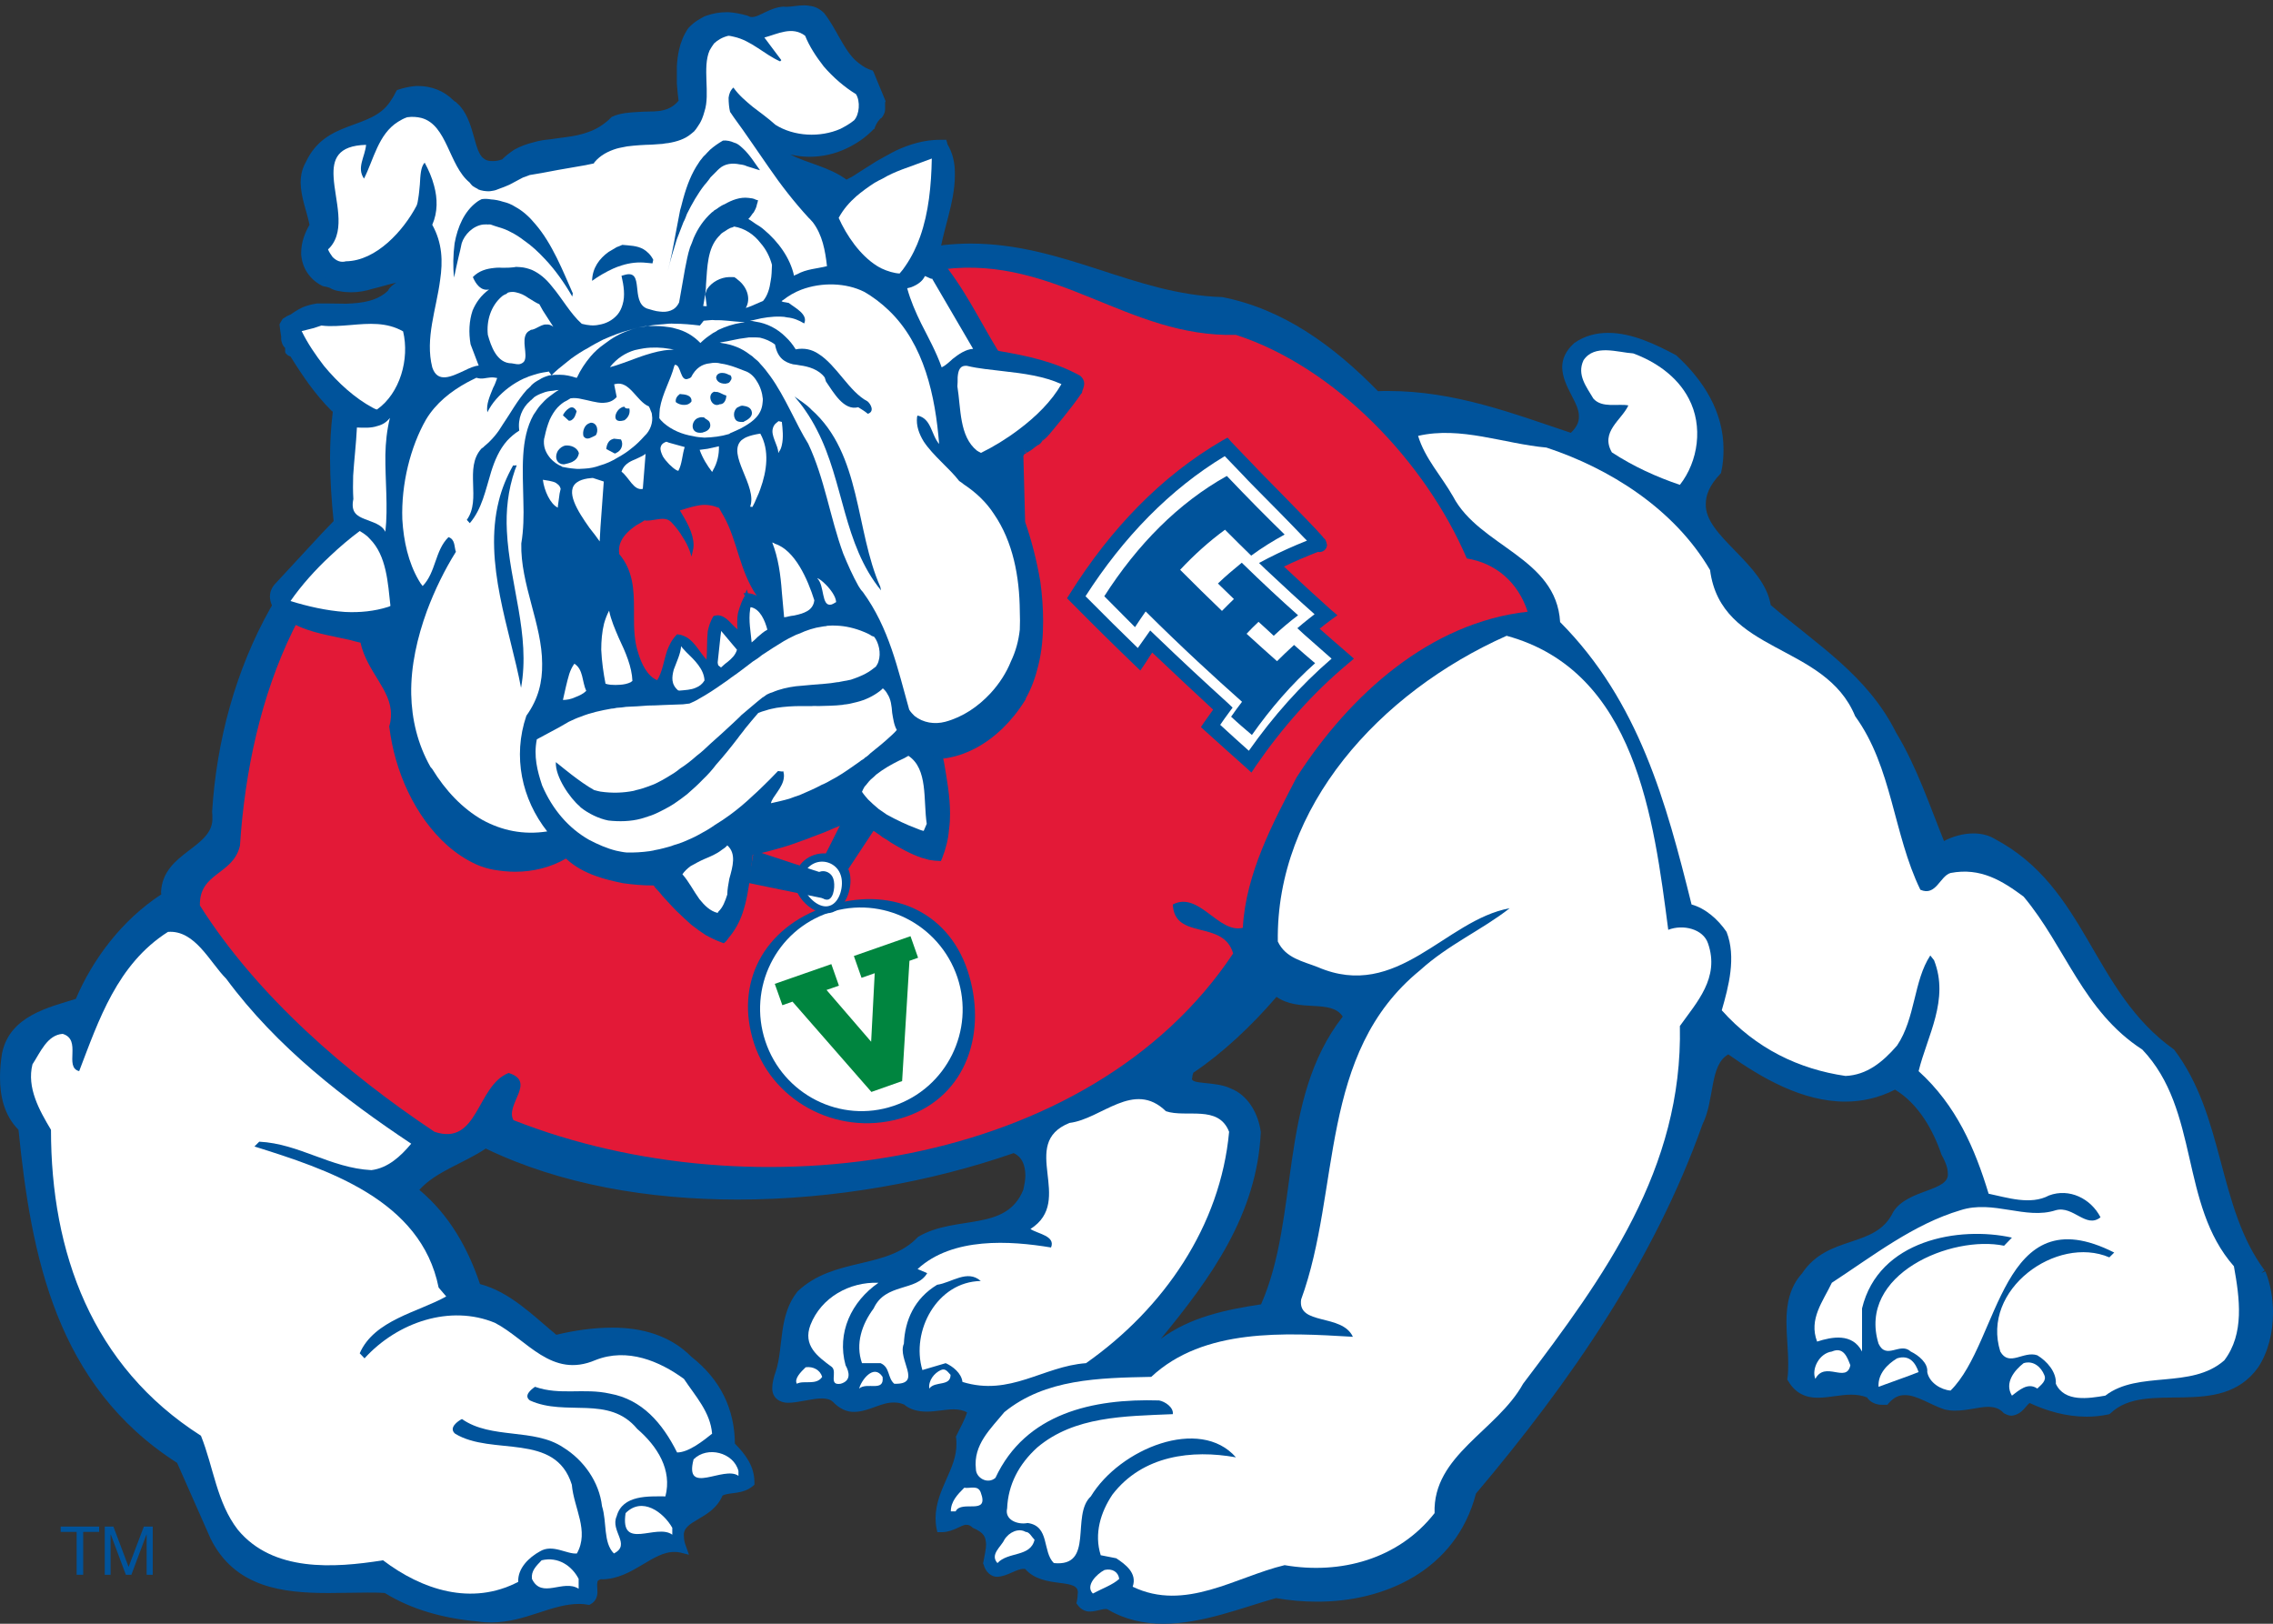 <?xml version="1.0" encoding="UTF-8"?>
<svg xmlns="http://www.w3.org/2000/svg" xmlns:xlink="http://www.w3.org/1999/xlink" width="35pt" height="25pt" viewBox="0 0 35 25" version="1.1">
<rect x="0" y="0" width="35" height="25" fill="#333333" stroke="none"/>
<g id="surface1">
<path style=" stroke:none;fill-rule:nonzero;fill:rgb(0%,32.549%,60.784%);fill-opacity:1;" d="M 34.82 19.598 C 34.07 18.59 34.188 17.199 33.426 16.203 C 32.137 15.281 32.074 13.699 30.68 12.973 C 30.441 12.84 30.113 12.914 29.902 13.051 C 29.66 12.461 29.465 11.855 29.137 11.312 C 28.703 10.438 27.922 9.969 27.203 9.352 C 27.129 8.582 25.629 8.129 26.438 7.254 C 26.59 6.559 26.258 5.969 25.762 5.52 C 25.328 5.293 24.742 5.02 24.281 5.336 C 23.754 5.836 24.773 6.273 24.203 6.738 C 23.246 6.422 22.301 6.047 21.191 6.09 C 20.5 5.383 19.738 4.824 18.809 4.641 C 17.309 4.598 16.152 3.66 14.535 3.844 C 12.734 4.219 11.055 4.867 9.496 5.773 C 8.418 6.047 7.473 6.605 6.512 7.148 C 4.504 8.191 3.469 10.332 3.336 12.508 C 3.41 13.156 2.48 13.168 2.555 13.805 C 1.941 14.195 1.477 14.816 1.219 15.434 C 0.801 15.57 0.199 15.691 0.098 16.234 C 0.035 16.641 0.051 17.078 0.352 17.367 C 0.547 19.312 0.922 21.289 2.766 22.469 L 3.305 23.66 C 3.812 24.688 5.016 24.414 5.93 24.461 C 6.363 24.715 6.844 24.852 7.367 24.898 C 8.012 25.004 8.477 24.566 9.062 24.641 C 9.227 24.551 9.016 24.309 9.242 24.25 C 9.723 24.277 10.035 23.75 10.5 23.84 C 10.305 23.297 10.949 23.387 11.07 22.98 C 11.219 22.891 11.414 22.949 11.551 22.828 C 11.551 22.59 11.414 22.422 11.25 22.258 C 11.25 21.727 11.039 21.289 10.605 20.941 C 10.066 20.398 9.258 20.461 8.551 20.625 C 8.164 20.309 7.801 19.93 7.336 19.824 C 7.156 19.27 6.859 18.723 6.363 18.332 C 6.648 17.969 7.113 17.863 7.473 17.609 C 9.855 18.77 13.168 18.543 15.613 17.684 C 15.883 17.789 15.883 18.105 15.824 18.332 C 15.523 19.055 14.699 18.77 14.176 19.102 C 13.664 19.629 12.855 19.418 12.332 19.93 C 12.059 20.262 12.137 20.73 12.016 21.125 C 11.73 21.91 12.586 21.273 12.871 21.531 C 13.215 21.91 13.527 21.395 13.949 21.562 C 14.25 21.816 14.652 21.5 14.969 21.715 C 14.938 21.863 14.848 22 14.789 22.133 C 14.848 22.664 14.383 23.012 14.488 23.523 C 14.699 23.539 14.848 23.297 15.027 23.48 C 15.328 23.586 15.254 23.828 15.207 24.066 C 15.312 24.398 15.598 24.035 15.824 24.098 C 16.031 24.445 16.781 24.113 16.648 24.672 C 16.77 24.836 16.934 24.672 17.082 24.715 C 17.891 25.199 18.852 24.762 19.648 24.535 C 20.816 24.762 22.301 24.371 22.66 22.98 C 24.145 21.215 25.418 19.359 26.152 17.289 C 26.348 16.93 26.227 16.34 26.617 16.156 C 27.336 16.672 28.281 17.184 29.184 16.703 C 29.586 16.93 29.828 17.367 29.961 17.758 C 30.367 18.484 29.406 18.316 29.211 18.695 C 28.898 19.312 28.164 19.07 27.801 19.645 C 27.414 20.082 27.668 20.703 27.59 21.23 C 27.863 21.684 28.344 21.273 28.777 21.457 C 28.836 21.531 28.926 21.578 29.031 21.562 C 29.316 21.23 29.676 21.547 29.961 21.637 C 30.305 21.715 30.68 21.457 30.906 21.715 C 31.086 21.805 31.133 21.547 31.266 21.531 C 31.609 21.699 32.031 21.805 32.449 21.715 C 33.066 21.152 34.188 21.789 34.715 21.02 C 34.969 20.641 35 20.039 34.82 19.598 M 19.465 20.145 C 18.867 20.234 18.266 20.355 17.801 20.762 L 17.668 20.762 C 18.492 19.766 19.285 18.754 19.348 17.426 C 19.316 17.184 19.168 16.914 18.926 16.824 C 18.715 16.688 18.176 16.852 18.312 16.492 C 18.793 16.156 19.258 15.719 19.648 15.254 C 19.945 15.555 20.531 15.254 20.758 15.66 C 19.738 16.914 20.098 18.738 19.465 20.145 Z M 19.465 20.145 "/>
<path style=" stroke:none;fill-rule:nonzero;fill:rgb(0%,32.549%,60.784%);fill-opacity:1;" d="M 17.801 20.828 L 17.523 20.828 L 17.617 20.719 C 18.441 19.723 19.219 18.723 19.277 17.434 C 19.254 17.211 19.109 16.961 18.891 16.879 C 18.766 16.762 18.273 16.934 18.223 16.59 C 18.223 16.551 18.23 16.508 18.273 16.434 C 18.746 16.105 19.207 15.672 19.594 15.207 L 19.641 15.152 L 19.695 15.203 C 19.926 15.48 20.531 15.168 20.816 15.629 L 20.836 15.668 L 20.809 15.703 C 19.809 16.922 20.164 18.738 19.527 20.172 L 19.512 20.203 L 19.477 20.211 C 18.879 20.301 18.293 20.422 17.848 20.812 L 17.828 20.828 Z M 18.375 16.516 C 18.363 16.547 18.359 16.57 18.359 16.59 C 18.305 16.707 18.711 16.641 18.949 16.758 C 19.223 16.863 19.379 17.156 19.414 17.43 C 19.355 18.699 18.645 19.676 17.875 20.613 C 18.328 20.277 18.879 20.164 19.418 20.082 C 20.016 18.727 19.676 16.93 20.676 15.652 C 20.496 15.375 20.008 15.594 19.656 15.348 C 19.27 15.797 18.82 16.219 18.375 16.516 Z M 18.375 16.516 "/>
<path style=" stroke:none;fill-rule:nonzero;fill:rgb(0%,32.549%,60.784%);fill-opacity:1;" d="M 17.059 24.781 C 17.047 24.773 17.035 24.773 17.023 24.773 C 16.965 24.773 16.887 24.809 16.789 24.812 C 16.723 24.816 16.645 24.785 16.594 24.711 L 16.574 24.684 L 16.582 24.656 C 16.59 24.613 16.594 24.578 16.594 24.551 C 16.648 24.27 16.07 24.484 15.785 24.156 C 15.781 24.156 15.773 24.156 15.766 24.156 C 15.66 24.148 15.516 24.27 15.359 24.277 C 15.266 24.281 15.176 24.207 15.145 24.086 L 15.137 24.07 L 15.141 24.055 C 15.16 23.949 15.184 23.852 15.184 23.777 C 15.176 23.664 15.16 23.602 14.98 23.523 C 14.938 23.484 14.914 23.477 14.883 23.477 C 14.809 23.469 14.688 23.586 14.508 23.59 C 14.5 23.59 14.496 23.59 14.488 23.59 L 14.434 23.59 L 14.422 23.539 C 14.41 23.48 14.406 23.426 14.406 23.371 C 14.41 22.93 14.734 22.617 14.727 22.23 C 14.727 22.199 14.727 22.172 14.723 22.141 L 14.719 22.121 L 14.727 22.105 C 14.785 21.98 14.855 21.863 14.891 21.746 C 14.828 21.711 14.758 21.699 14.684 21.699 C 14.555 21.699 14.414 21.734 14.27 21.734 C 14.148 21.734 14.016 21.707 13.922 21.625 C 13.867 21.602 13.82 21.594 13.77 21.594 C 13.574 21.586 13.383 21.734 13.156 21.738 C 13.043 21.742 12.926 21.691 12.824 21.582 C 12.785 21.547 12.73 21.531 12.656 21.531 C 12.5 21.531 12.293 21.598 12.133 21.598 C 12.016 21.598 11.891 21.531 11.891 21.375 C 11.891 21.301 11.91 21.215 11.949 21.105 C 12.066 20.734 11.984 20.254 12.281 19.883 C 12.852 19.344 13.656 19.555 14.137 19.043 C 14.719 18.699 15.496 18.973 15.758 18.316 C 15.773 18.246 15.789 18.168 15.789 18.094 C 15.785 17.941 15.742 17.816 15.609 17.754 C 14.34 18.195 12.844 18.469 11.359 18.469 C 9.988 18.469 8.629 18.238 7.48 17.684 C 7.129 17.918 6.719 18.031 6.457 18.32 C 6.926 18.711 7.211 19.234 7.391 19.77 C 7.852 19.891 8.203 20.25 8.566 20.551 C 8.844 20.484 9.141 20.441 9.43 20.441 C 9.875 20.441 10.316 20.555 10.648 20.891 C 11.09 21.238 11.312 21.691 11.316 22.227 C 11.477 22.391 11.617 22.57 11.617 22.828 L 11.617 22.859 L 11.594 22.879 C 11.43 23.016 11.238 22.969 11.125 23.027 C 10.965 23.406 10.5 23.398 10.531 23.656 C 10.531 23.699 10.539 23.75 10.566 23.816 L 10.609 23.938 L 10.484 23.906 C 10.453 23.898 10.426 23.895 10.395 23.895 C 10.047 23.883 9.746 24.305 9.281 24.316 C 9.266 24.316 9.254 24.316 9.258 24.312 C 9.191 24.336 9.203 24.34 9.195 24.398 C 9.195 24.426 9.199 24.461 9.199 24.5 C 9.203 24.559 9.184 24.652 9.094 24.699 L 9.074 24.711 L 9.051 24.707 C 9.008 24.699 8.965 24.695 8.926 24.695 C 8.492 24.691 8.094 24.977 7.57 24.98 C 7.504 24.98 7.43 24.977 7.359 24.965 C 6.828 24.918 6.336 24.781 5.926 24.527 C 5.84 24.52 5.75 24.52 5.66 24.52 C 5.469 24.52 5.266 24.527 5.059 24.527 C 4.359 24.527 3.617 24.445 3.242 23.688 L 2.727 22.523 C 0.863 21.332 0.48 19.336 0.285 17.395 C 0.066 17.176 0 16.879 0 16.586 C 0 16.465 0.012 16.34 0.031 16.219 C 0.148 15.637 0.762 15.508 1.168 15.379 C 1.426 14.77 1.879 14.164 2.484 13.77 C 2.48 13.754 2.48 13.742 2.48 13.73 C 2.512 13.113 3.301 13.059 3.27 12.578 C 3.27 12.555 3.27 12.535 3.266 12.5 C 3.402 10.309 4.445 8.145 6.48 7.086 C 7.438 6.547 8.387 5.984 9.461 5.715 C 11.027 4.805 12.715 4.152 14.527 3.773 C 14.672 3.758 14.812 3.75 14.949 3.75 C 16.387 3.754 17.469 4.535 18.82 4.574 C 19.758 4.758 20.527 5.316 21.219 6.023 C 21.27 6.02 21.32 6.02 21.375 6.02 C 22.406 6.02 23.297 6.367 24.188 6.664 C 24.285 6.57 24.312 6.496 24.312 6.418 C 24.324 6.207 24.062 5.957 24.055 5.656 C 24.055 5.531 24.105 5.402 24.242 5.281 C 24.402 5.168 24.582 5.125 24.762 5.125 C 25.133 5.125 25.5 5.305 25.809 5.469 C 26.23 5.852 26.539 6.34 26.539 6.918 C 26.539 7.031 26.531 7.148 26.504 7.266 L 26.5 7.285 L 26.488 7.297 C 26.32 7.477 26.266 7.625 26.266 7.758 C 26.246 8.258 27.16 8.668 27.266 9.316 C 27.973 9.922 28.754 10.395 29.195 11.277 C 29.516 11.809 29.707 12.387 29.934 12.949 C 30.066 12.879 30.227 12.832 30.387 12.832 C 30.5 12.832 30.613 12.855 30.711 12.914 C 32.141 13.668 32.203 15.258 33.477 16.16 C 34.258 17.188 34.141 18.578 34.871 19.559 L 34.82 19.598 L 34.883 19.574 C 34.961 19.766 35 19.988 35 20.211 C 35 20.516 34.926 20.82 34.77 21.055 C 34.184 21.871 33.043 21.23 32.496 21.762 L 32.48 21.773 L 32.465 21.777 C 32.352 21.801 32.242 21.812 32.129 21.812 C 31.816 21.812 31.512 21.723 31.254 21.602 C 31.203 21.625 31.145 21.777 30.977 21.797 C 30.945 21.797 30.91 21.789 30.855 21.758 C 30.789 21.684 30.719 21.664 30.617 21.66 C 30.477 21.66 30.297 21.719 30.105 21.719 C 30.051 21.719 30 21.715 29.938 21.699 C 29.734 21.633 29.512 21.477 29.332 21.48 C 29.242 21.48 29.168 21.508 29.082 21.605 L 29.062 21.629 L 29.035 21.629 C 29.02 21.629 29.008 21.629 28.988 21.629 C 28.879 21.633 28.785 21.578 28.75 21.516 C 28.668 21.484 28.59 21.473 28.504 21.473 C 28.336 21.473 28.164 21.52 27.992 21.52 C 27.824 21.523 27.648 21.461 27.535 21.262 L 27.52 21.242 L 27.523 21.219 C 27.535 21.145 27.535 21.07 27.535 20.992 C 27.535 20.785 27.508 20.566 27.508 20.348 C 27.508 20.086 27.555 19.82 27.746 19.609 C 28.152 18.996 28.879 19.234 29.152 18.66 C 29.375 18.301 30.031 18.348 29.992 18.059 C 29.992 17.996 29.969 17.91 29.895 17.777 C 29.77 17.406 29.543 16.996 29.18 16.777 C 28.926 16.906 28.668 16.961 28.414 16.961 C 27.754 16.961 27.125 16.598 26.613 16.234 C 26.32 16.398 26.406 16.93 26.215 17.312 C 25.477 19.391 24.199 21.254 22.727 22.996 C 22.418 24.184 21.312 24.664 20.277 24.66 C 20.062 24.66 19.852 24.641 19.648 24.605 C 19.121 24.754 18.516 25 17.918 25 C 17.914 25 17.914 25 17.91 25 C 17.617 25 17.324 24.938 17.059 24.781 Z M 17.117 24.656 C 17.371 24.809 17.641 24.863 17.918 24.867 C 18.484 24.867 19.09 24.621 19.629 24.469 L 19.645 24.465 L 19.66 24.469 C 19.855 24.508 20.066 24.527 20.277 24.527 C 21.277 24.523 22.305 24.07 22.609 22.938 C 24.09 21.172 25.359 19.324 26.094 17.258 C 26.281 16.938 26.145 16.324 26.59 16.098 L 26.625 16.078 L 26.656 16.102 C 27.168 16.469 27.793 16.828 28.414 16.824 C 28.66 16.824 28.906 16.77 29.152 16.641 L 29.18 16.625 L 29.215 16.641 C 29.641 16.883 29.887 17.336 30.02 17.727 C 30.094 17.855 30.125 17.961 30.125 18.059 C 30.09 18.535 29.367 18.457 29.273 18.723 C 28.914 19.391 28.168 19.145 27.852 19.691 C 27.684 19.879 27.645 20.102 27.645 20.348 C 27.645 20.555 27.672 20.773 27.672 20.992 C 27.672 21.066 27.668 21.141 27.66 21.211 C 27.754 21.355 27.855 21.383 27.992 21.383 C 28.137 21.383 28.312 21.34 28.504 21.336 C 28.602 21.336 28.703 21.348 28.832 21.414 C 28.871 21.465 28.926 21.496 28.988 21.496 C 28.992 21.496 28.996 21.496 29 21.496 C 29.098 21.387 29.219 21.344 29.332 21.344 C 29.578 21.348 29.805 21.52 29.973 21.57 C 30.016 21.578 30.059 21.582 30.105 21.582 C 30.266 21.582 30.445 21.527 30.617 21.527 C 30.738 21.523 30.863 21.559 30.938 21.652 C 30.953 21.66 30.969 21.664 30.977 21.664 C 31.031 21.688 31.078 21.508 31.258 21.461 L 31.277 21.461 L 31.297 21.469 C 31.547 21.59 31.832 21.676 32.133 21.676 C 32.227 21.676 32.32 21.668 32.418 21.648 C 33.105 21.086 34.195 21.699 34.656 20.98 C 34.793 20.777 34.863 20.496 34.863 20.211 C 34.863 20.008 34.828 19.805 34.758 19.629 C 34 18.59 34.117 17.207 33.383 16.258 C 32.07 15.305 32.008 13.73 30.648 13.031 C 30.57 12.988 30.48 12.969 30.387 12.969 C 30.227 12.969 30.059 13.023 29.938 13.105 L 29.867 13.152 L 29.84 13.074 C 29.598 12.48 29.402 11.883 29.078 11.344 C 28.652 10.488 27.887 10.027 27.16 9.402 L 27.137 9.383 L 27.133 9.355 C 27.102 8.805 26.152 8.402 26.129 7.758 C 26.129 7.586 26.203 7.406 26.375 7.223 C 26.398 7.117 26.406 7.016 26.406 6.918 C 26.406 6.395 26.121 5.938 25.73 5.578 C 25.441 5.426 25.086 5.258 24.762 5.258 C 24.605 5.258 24.457 5.297 24.328 5.387 C 24.223 5.484 24.191 5.57 24.191 5.656 C 24.184 5.875 24.441 6.121 24.449 6.418 C 24.449 6.543 24.391 6.676 24.246 6.793 L 24.219 6.816 L 24.184 6.805 C 23.273 6.504 22.391 6.156 21.375 6.156 C 21.312 6.156 21.254 6.156 21.195 6.16 L 21.164 6.16 L 21.141 6.141 C 20.457 5.434 19.703 4.887 18.805 4.711 C 17.41 4.664 16.332 3.883 14.949 3.887 C 14.816 3.887 14.68 3.895 14.547 3.906 C 12.758 4.285 11.086 4.93 9.512 5.84 C 8.445 6.109 7.508 6.664 6.543 7.207 C 4.562 8.234 3.535 10.355 3.402 12.5 C 3.406 12.527 3.406 12.551 3.406 12.578 C 3.375 13.207 2.586 13.266 2.617 13.73 C 2.617 13.754 2.617 13.77 2.621 13.793 L 2.629 13.836 L 2.59 13.859 C 1.992 14.242 1.531 14.852 1.285 15.457 L 1.27 15.488 L 1.242 15.496 C 0.809 15.633 0.25 15.758 0.164 16.242 C 0.148 16.359 0.137 16.473 0.137 16.586 C 0.137 16.867 0.199 17.129 0.398 17.316 L 0.414 17.332 L 0.418 17.359 C 0.613 19.305 0.984 21.25 2.828 22.438 L 3.367 23.629 C 3.703 24.312 4.359 24.391 5.059 24.391 C 5.262 24.391 5.465 24.383 5.66 24.383 C 5.754 24.383 5.844 24.387 5.961 24.402 C 6.387 24.652 6.855 24.785 7.379 24.828 C 7.445 24.84 7.508 24.844 7.574 24.844 C 8.039 24.848 8.434 24.566 8.926 24.562 C 8.965 24.562 9.004 24.562 9.047 24.57 C 9.059 24.555 9.062 24.539 9.062 24.5 C 9.062 24.473 9.059 24.438 9.059 24.398 C 9.055 24.328 9.098 24.207 9.242 24.18 C 9.258 24.18 9.27 24.18 9.281 24.18 C 9.656 24.191 9.949 23.773 10.395 23.762 C 10.398 23.762 10.402 23.762 10.41 23.762 C 10.402 23.723 10.398 23.691 10.398 23.656 C 10.426 23.23 10.945 23.258 11.004 22.961 L 11.016 22.934 L 11.035 22.922 C 11.211 22.828 11.383 22.867 11.48 22.797 C 11.473 22.602 11.359 22.461 11.203 22.305 L 11.184 22.285 L 11.184 22.258 C 11.18 21.746 10.984 21.332 10.559 20.988 C 10.254 20.68 9.855 20.574 9.43 20.574 C 9.145 20.574 8.848 20.625 8.566 20.691 L 8.535 20.699 L 8.508 20.676 C 8.113 20.355 7.762 19.988 7.324 19.891 L 7.285 19.883 L 7.273 19.844 C 7.098 19.297 6.801 18.766 6.32 18.383 L 6.27 18.34 L 6.309 18.289 C 6.617 17.906 7.09 17.801 7.434 17.551 L 7.465 17.527 L 7.504 17.547 C 8.637 18.098 9.988 18.336 11.359 18.336 C 12.836 18.336 14.328 18.059 15.59 17.617 L 15.613 17.609 L 15.637 17.617 C 15.855 17.703 15.926 17.91 15.922 18.094 C 15.922 18.184 15.91 18.27 15.887 18.359 C 15.551 19.137 14.68 18.84 14.223 19.148 C 13.672 19.703 12.859 19.492 12.383 19.973 C 12.137 20.273 12.203 20.727 12.078 21.148 C 12.039 21.254 12.027 21.328 12.027 21.375 C 12.035 21.461 12.039 21.453 12.133 21.465 C 12.258 21.465 12.469 21.398 12.656 21.395 C 12.75 21.395 12.844 21.414 12.922 21.484 C 13.008 21.578 13.078 21.602 13.156 21.605 C 13.316 21.609 13.516 21.461 13.77 21.457 C 13.836 21.457 13.906 21.469 13.992 21.508 C 14.074 21.578 14.164 21.598 14.27 21.598 C 14.395 21.598 14.535 21.566 14.684 21.566 C 14.789 21.566 14.902 21.586 15.008 21.656 L 15.043 21.68 L 15.035 21.727 C 15.004 21.887 14.914 22.02 14.859 22.145 C 14.859 22.176 14.863 22.203 14.863 22.23 C 14.855 22.691 14.535 23.004 14.539 23.371 C 14.539 23.398 14.543 23.426 14.547 23.453 C 14.641 23.438 14.742 23.348 14.883 23.34 C 14.949 23.34 15.02 23.371 15.051 23.414 C 15.25 23.477 15.324 23.633 15.316 23.777 C 15.316 23.871 15.297 23.969 15.277 24.062 C 15.309 24.141 15.328 24.137 15.359 24.141 C 15.438 24.148 15.594 24.027 15.77 24.02 C 15.793 24.02 15.816 24.023 15.844 24.031 L 15.867 24.039 L 15.883 24.062 C 15.992 24.336 16.68 24.059 16.73 24.551 C 16.73 24.582 16.727 24.613 16.723 24.652 C 16.742 24.672 16.758 24.676 16.789 24.676 C 16.84 24.68 16.922 24.641 17.023 24.637 C 17.051 24.637 17.078 24.641 17.117 24.656 Z M 17.117 24.656 "/>
<path style=" stroke:none;fill-rule:nonzero;fill:rgb(89.02%,9.804%,21.569%);fill-opacity:1;" d="M 19.031 5.156 C 20.562 5.652 21.953 7.117 22.586 8.598 C 23.035 8.672 23.375 8.965 23.523 9.418 C 22.023 9.586 20.789 10.688 19.965 11.969 C 19.605 12.664 19.184 13.441 19.137 14.285 C 18.762 14.379 18.461 13.715 18.059 13.926 C 18.086 14.484 18.836 14.152 18.988 14.68 C 16.781 18 11.609 18.707 7.906 17.246 C 7.773 17.004 8.266 16.656 7.832 16.52 C 7.336 16.715 7.367 17.652 6.691 17.426 C 5.352 16.535 3.965 15.344 3.078 13.941 C 3.066 13.43 3.59 13.473 3.695 13.02 C 3.844 10.727 4.684 8.398 6.797 7.285 C 7.996 6.68 9.242 6.184 10.473 5.621 C 11.773 5.02 13.035 4.309 14.535 4.145 C 16.258 3.934 17.367 5.199 19.031 5.156 "/>
<path style=" stroke:none;fill-rule:nonzero;fill:rgb(100%,100%,100%);fill-opacity:1;" d="M 26.004 6.137 C 26.227 6.559 26.152 7.102 25.867 7.465 C 25.508 7.344 25.148 7.18 24.82 6.965 C 24.637 6.648 24.969 6.469 25.074 6.242 C 24.922 6.211 24.668 6.289 24.535 6.137 C 24.43 5.957 24.277 5.773 24.383 5.547 C 24.551 5.293 24.91 5.426 25.148 5.441 C 25.48 5.562 25.824 5.789 26.004 6.137 "/>
<path style=" stroke:none;fill-rule:nonzero;fill:rgb(100%,100%,100%);fill-opacity:1;" d="M 26.332 8.777 C 26.5 10.074 28.102 9.895 28.566 11.027 C 29.137 11.812 29.152 12.84 29.57 13.699 C 29.812 13.805 29.871 13.488 30.035 13.441 C 30.5 13.352 30.832 13.562 31.16 13.805 C 31.805 14.574 32.074 15.57 32.988 16.16 C 33.875 17.094 33.559 18.543 34.398 19.496 C 34.488 19.992 34.562 20.535 34.25 20.945 C 33.738 21.395 32.93 21.094 32.418 21.488 C 32.164 21.531 31.789 21.594 31.656 21.305 C 31.668 21.125 31.52 20.957 31.371 20.867 C 31.16 20.793 30.938 21.051 30.801 20.809 C 30.5 19.855 31.668 19.012 32.48 19.359 L 32.555 19.285 C 30.801 18.395 30.801 20.656 30.035 21.41 C 29.887 21.398 29.707 21.289 29.676 21.125 C 29.691 20.988 29.543 20.867 29.422 20.809 C 29.258 20.656 29.047 20.945 28.926 20.688 C 28.598 19.617 30.051 19.012 30.859 19.18 L 30.98 19.055 C 30.172 18.875 28.926 19.086 28.672 20.145 L 28.672 20.809 C 28.523 20.52 28.207 20.582 27.98 20.656 C 27.848 20.309 28.07 20.039 28.207 19.75 C 28.852 19.328 29.465 18.848 30.188 18.633 C 30.695 18.469 31.191 18.785 31.656 18.633 C 31.926 18.559 32.121 18.922 32.344 18.742 C 32.195 18.453 31.863 18.289 31.551 18.406 C 31.266 18.559 30.906 18.438 30.621 18.379 C 30.41 17.684 30.125 17.02 29.543 16.492 C 29.676 15.949 30.02 15.391 29.781 14.785 L 29.723 14.711 C 29.465 15.102 29.496 15.676 29.211 16.098 C 28.988 16.355 28.746 16.551 28.418 16.566 C 27.699 16.461 27.039 16.145 26.512 15.555 C 26.617 15.191 26.738 14.738 26.586 14.348 C 26.453 14.152 26.258 13.984 26.047 13.926 C 25.656 12.355 25.238 10.801 24.023 9.578 C 23.965 8.582 22.781 8.418 22.375 7.645 C 22.195 7.328 21.941 7.059 21.836 6.711 C 22.496 6.559 23.156 6.832 23.812 6.891 C 24.773 7.207 25.777 7.828 26.332 8.777 "/>
<path style=" stroke:none;fill-rule:nonzero;fill:rgb(100%,100%,100%);fill-opacity:1;" d="M 25.688 14.316 C 25.914 14.227 26.227 14.301 26.301 14.527 C 26.484 15.055 26.125 15.434 25.867 15.797 C 25.914 18 24.699 19.66 23.453 21.305 C 23.051 22.031 22.059 22.406 22.09 23.297 C 21.535 24.008 20.637 24.246 19.781 24.098 C 19.031 24.277 18.25 24.82 17.441 24.43 C 17.516 24.219 17.324 24.082 17.188 23.992 L 16.949 23.945 C 16.844 23.613 16.949 23.281 17.129 23.012 C 17.594 22.406 18.355 22.316 19.031 22.438 C 18.477 21.805 17.246 22.301 16.797 23.039 C 16.484 23.328 16.859 24.129 16.227 24.066 C 16.047 23.887 16.168 23.496 15.824 23.449 C 15.672 23.48 15.465 23.402 15.508 23.223 C 15.523 22.859 15.688 22.543 15.973 22.285 C 16.543 21.805 17.309 21.805 18.059 21.773 C 18.074 21.668 17.938 21.578 17.848 21.562 C 16.828 21.531 15.793 21.758 15.328 22.754 C 15.207 22.859 15.027 22.754 15.027 22.617 C 14.984 22.242 15.254 22 15.465 21.742 C 16.094 21.23 16.918 21.215 17.727 21.199 C 18.535 20.445 19.781 20.52 20.832 20.582 C 20.664 20.219 19.977 20.414 20.035 20.008 C 20.652 18.316 20.293 16.219 21.867 14.938 C 22.301 14.543 22.824 14.316 23.246 13.984 C 22.254 14.164 21.52 15.418 20.293 14.891 C 20.066 14.801 19.797 14.754 19.676 14.496 C 19.645 12.43 21.234 10.664 23.199 9.789 C 25.191 10.332 25.465 12.613 25.688 14.316 "/>
<path style=" stroke:none;fill-rule:nonzero;fill:rgb(100%,100%,100%);fill-opacity:1;" d="M 3.484 15.07 C 4.266 16.129 5.312 16.93 6.332 17.609 C 6.168 17.805 5.973 17.984 5.719 18.016 C 5.09 17.984 4.609 17.609 3.992 17.578 L 3.918 17.652 C 5.027 18 6.484 18.469 6.754 19.824 L 6.871 19.961 C 6.438 20.203 5.762 20.324 5.539 20.836 L 5.613 20.914 C 6.121 20.355 6.934 20.082 7.621 20.367 C 8.117 20.625 8.492 21.23 9.168 20.941 C 9.66 20.746 10.156 20.957 10.531 21.23 C 10.711 21.5 10.938 21.742 10.965 22.074 C 10.832 22.18 10.605 22.363 10.426 22.363 C 10.199 21.91 9.887 21.547 9.391 21.457 C 8.988 21.367 8.625 21.488 8.238 21.352 C 8.176 21.395 8.059 21.488 8.16 21.562 C 8.715 21.816 9.375 21.473 9.812 22 C 10.125 22.27 10.352 22.633 10.246 23.039 C 9.992 23.039 9.586 23.012 9.496 23.344 C 9.391 23.57 9.723 23.781 9.453 23.918 C 9.285 23.75 9.348 23.434 9.27 23.191 C 9.227 22.816 8.988 22.48 8.672 22.285 C 8.223 21.984 7.562 22.164 7.113 21.848 C 7.051 21.879 6.902 21.984 7.008 22.074 C 7.578 22.422 8.551 22.043 8.805 22.859 C 8.836 23.223 9.078 23.57 8.883 23.918 C 8.73 23.934 8.508 23.766 8.312 23.887 C 8.148 23.977 7.969 24.145 7.98 24.355 C 7.262 24.73 6.496 24.477 5.898 24.023 C 5.133 24.145 4.203 24.203 3.664 23.555 C 3.336 23.133 3.289 22.59 3.094 22.105 C 1.414 21.035 0.785 19.281 0.785 17.395 C 0.605 17.094 0.41 16.746 0.5 16.387 C 0.621 16.203 0.727 15.934 0.965 15.918 C 1.266 16.008 0.98 16.43 1.219 16.492 C 1.52 15.707 1.805 14.844 2.586 14.348 C 3.004 14.316 3.23 14.816 3.484 15.07 "/>
<path style=" stroke:none;fill-rule:nonzero;fill:rgb(100%,100%,100%);fill-opacity:1;" d="M 17.953 17.109 C 18.266 17.215 18.762 17.004 18.926 17.426 C 18.793 18.875 17.922 20.145 16.723 20.988 C 16.062 21.035 15.555 21.504 14.82 21.277 C 14.805 21.141 14.668 21.035 14.562 20.988 L 14.203 21.094 C 14.023 20.492 14.43 19.734 15.102 19.723 C 14.895 19.539 14.652 19.75 14.43 19.781 C 14.082 19.992 13.934 20.324 13.918 20.688 C 13.812 20.93 14.219 21.32 13.77 21.305 C 13.664 21.215 13.707 21.051 13.559 20.988 L 13.273 20.988 C 13.168 20.688 13.273 20.387 13.453 20.145 C 13.633 19.75 14.113 19.887 14.277 19.602 L 14.129 19.539 C 14.668 19.043 15.555 19.102 16.184 19.207 C 16.258 19.027 15.973 18.996 15.867 18.922 C 16.559 18.484 15.672 17.609 16.469 17.289 C 16.961 17.23 17.457 16.625 17.953 17.109 "/>
<path style=" stroke:none;fill-rule:nonzero;fill:rgb(100%,100%,100%);fill-opacity:1;" d="M 13.527 19.75 C 13.109 20.039 12.883 20.52 13.02 21.02 C 13.078 21.125 13.109 21.258 12.945 21.305 C 12.75 21.336 12.898 21.125 12.809 21.047 C 12.586 20.883 12.359 20.715 12.48 20.398 C 12.645 19.977 13.078 19.734 13.527 19.75 "/>
<path style=" stroke:none;fill-rule:nonzero;fill:rgb(100%,100%,100%);fill-opacity:1;" d="M 28.492 21.02 C 28.434 21.305 28.102 20.945 27.953 21.23 C 27.891 21.078 28.012 20.836 28.207 20.809 C 28.387 20.73 28.445 20.898 28.492 21.02 "/>
<path style=" stroke:none;fill-rule:nonzero;fill:rgb(100%,100%,100%);fill-opacity:1;" d="M 29.543 21.125 C 29.359 21.199 29.137 21.273 28.926 21.352 C 28.914 21.152 29.062 21.004 29.211 20.914 C 29.406 20.852 29.496 20.988 29.543 21.125 "/>
<path style=" stroke:none;fill-rule:nonzero;fill:rgb(100%,100%,100%);fill-opacity:1;" d="M 31.477 21.168 C 31.52 21.258 31.43 21.32 31.371 21.379 C 31.223 21.277 31.086 21.41 30.98 21.488 C 30.859 21.289 31.023 21.094 31.16 20.988 C 31.312 20.941 31.43 21.051 31.477 21.168 "/>
<path style=" stroke:none;fill-rule:nonzero;fill:rgb(100%,100%,100%);fill-opacity:1;" d="M 12.66 21.199 C 12.57 21.336 12.375 21.246 12.27 21.305 C 12.227 21.23 12.328 21.125 12.406 21.051 C 12.523 21.035 12.629 21.094 12.66 21.199 "/>
<path style=" stroke:none;fill-rule:nonzero;fill:rgb(100%,100%,100%);fill-opacity:1;" d="M 14.637 21.168 C 14.637 21.352 14.398 21.258 14.309 21.379 C 14.293 21.258 14.383 21.141 14.488 21.094 C 14.562 21.062 14.594 21.125 14.637 21.168 "/>
<path style=" stroke:none;fill-rule:nonzero;fill:rgb(100%,100%,100%);fill-opacity:1;" d="M 13.59 21.199 C 13.621 21.441 13.348 21.273 13.23 21.379 C 13.258 21.258 13.453 20.988 13.59 21.199 "/>
<path style=" stroke:none;fill-rule:nonzero;fill:rgb(100%,100%,100%);fill-opacity:1;" d="M 11.371 22.648 L 11.371 22.723 C 11.145 22.559 10.531 23.039 10.68 22.469 C 10.891 22.258 11.297 22.363 11.371 22.648 "/>
<path style=" stroke:none;fill-rule:nonzero;fill:rgb(100%,100%,100%);fill-opacity:1;" d="M 15.102 22.98 C 15.238 23.344 14.805 23.086 14.715 23.27 L 14.641 23.27 C 14.641 23.117 14.742 23.012 14.848 22.906 C 14.938 22.922 15.059 22.859 15.102 22.98 "/>
<path style=" stroke:none;fill-rule:nonzero;fill:rgb(100%,100%,100%);fill-opacity:1;" d="M 10.352 23.523 L 10.352 23.629 C 10.109 23.449 9.543 23.887 9.633 23.297 C 9.887 23.039 10.215 23.281 10.352 23.523 "/>
<path style=" stroke:none;fill-rule:nonzero;fill:rgb(100%,100%,100%);fill-opacity:1;" d="M 15.93 23.707 C 15.867 23.977 15.523 23.887 15.359 24.066 C 15.238 23.934 15.418 23.812 15.465 23.707 C 15.539 23.586 15.688 23.523 15.793 23.586 C 15.852 23.586 15.883 23.66 15.93 23.707 "/>
<path style=" stroke:none;fill-rule:nonzero;fill:rgb(100%,100%,100%);fill-opacity:1;" d="M 8.91 24.309 L 8.91 24.461 C 8.672 24.309 8.34 24.625 8.191 24.309 C 8.176 24.188 8.254 24.113 8.34 24.023 C 8.598 23.961 8.809 24.113 8.91 24.309 "/>
<path style=" stroke:none;fill-rule:nonzero;fill:rgb(100%,100%,100%);fill-opacity:1;" d="M 17.234 24.309 C 17.141 24.398 16.965 24.461 16.828 24.535 C 16.707 24.414 16.887 24.234 17.008 24.172 C 17.129 24.145 17.219 24.203 17.234 24.309 "/>
<path style=" stroke:none;fill-rule:nonzero;fill:rgb(0%,32.549%,60.784%);fill-opacity:1;" d="M 0.934 23.586 L 0.934 23.504 L 1.527 23.504 L 1.527 23.586 L 1.281 23.586 L 1.281 24.246 L 1.18 24.246 L 1.18 23.586 L 0.934 23.586 "/>
<path style=" stroke:none;fill-rule:nonzero;fill:rgb(0%,32.549%,60.784%);fill-opacity:1;" d="M 1.746 23.504 L 1.98 24.125 L 2.215 23.504 L 2.352 23.504 L 2.352 24.246 L 2.258 24.246 L 2.258 23.629 L 2.254 23.629 L 2.023 24.246 L 1.938 24.246 L 1.707 23.629 L 1.703 23.629 L 1.703 24.246 L 1.613 24.246 L 1.613 23.504 L 1.746 23.504 "/>
<path style=" stroke:none;fill-rule:nonzero;fill:rgb(0%,32.549%,60.784%);fill-opacity:1;" d="M 13.465 12.77 L 12.77 13.824 L 12.551 13.469 L 13.051 12.477 "/>
<path style=" stroke:none;fill-rule:nonzero;fill:rgb(0%,32.549%,60.784%);fill-opacity:1;" d="M 14.898 14.941 C 15.207 15.871 14.898 16.879 13.934 17.199 C 12.969 17.52 11.922 17 11.613 16.07 C 11.305 15.141 11.758 14.277 12.723 13.957 C 13.688 13.633 14.586 14.012 14.898 14.941 "/>
<path style=" stroke:none;fill-rule:nonzero;fill:rgb(100%,100%,100%);fill-opacity:1;" d="M 14.742 15.047 C 15.016 15.867 14.574 16.754 13.758 17.027 C 12.945 17.301 12.059 16.855 11.785 16.031 C 11.512 15.211 11.949 14.324 12.766 14.051 C 13.582 13.781 14.465 14.227 14.742 15.047 "/>
<path style=" stroke:none;fill-rule:nonzero;fill:rgb(0%,32.549%,60.784%);fill-opacity:1;" d="M 13.074 13.41 C 13.145 13.621 13.043 13.969 12.816 14.047 C 12.59 14.121 12.324 13.898 12.254 13.684 C 12.184 13.473 12.309 13.238 12.535 13.164 C 12.762 13.086 13.004 13.199 13.074 13.41 "/>
<path style=" stroke:none;fill-rule:nonzero;fill:rgb(0%,52.157%,24.706%);fill-opacity:1;" d="M 12.801 14.844 L 11.93 15.148 L 12.047 15.477 L 12.203 15.422 L 13.418 16.812 L 13.891 16.645 L 14.004 14.793 L 14.137 14.746 L 14.02 14.414 L 13.148 14.719 L 13.266 15.055 L 13.469 14.984 L 13.414 16.039 L 12.727 15.242 L 12.918 15.176 L 12.801 14.844 "/>
<path style=" stroke:none;fill-rule:nonzero;fill:rgb(100%,100%,100%);fill-opacity:1;" d="M 12.945 13.473 C 13 13.629 12.934 13.895 12.777 13.945 C 12.621 14 12.43 13.82 12.375 13.664 C 12.324 13.504 12.406 13.336 12.566 13.281 C 12.723 13.23 12.895 13.316 12.945 13.473 "/>
<path style=" stroke:none;fill-rule:nonzero;fill:rgb(0%,32.549%,60.784%);fill-opacity:1;" d="M 12.832 13.531 C 12.863 13.621 12.844 13.816 12.758 13.848 C 12.668 13.879 12.547 13.727 12.516 13.637 C 12.484 13.547 12.531 13.449 12.621 13.422 C 12.707 13.391 12.805 13.441 12.832 13.531 "/>
<path style=" stroke:none;fill-rule:nonzero;fill:rgb(0%,32.549%,60.784%);fill-opacity:1;" d="M 15.77 6.918 C 15.773 6.918 15.773 6.918 15.777 6.91 C 15.832 6.879 15.832 6.883 15.906 6.824 C 15.91 6.812 15.996 6.77 15.996 6.75 C 16.031 6.711 16.047 6.711 16.113 6.637 C 16.176 6.555 16.438 6.25 16.594 6.023 C 16.602 5.965 16.664 5.902 16.59 5.836 C 16.211 5.637 15.809 5.551 15.383 5.477 C 15.367 5.469 15.34 5.465 15.324 5.457 C 15.023 4.984 14.785 4.453 14.391 3.992 C 14.43 3.562 14.652 3.086 14.637 2.66 C 14.637 2.512 14.602 2.371 14.523 2.242 C 14.523 2.238 14.52 2.234 14.52 2.223 C 14.27 2.215 14.047 2.281 13.832 2.379 C 13.73 2.43 13.633 2.484 13.531 2.539 C 13.406 2.621 13.281 2.699 13.152 2.781 C 13.113 2.805 13.07 2.828 13.027 2.848 C 12.715 2.594 12.281 2.582 11.969 2.328 L 11.973 2.242 C 12.301 2.387 12.68 2.375 13.004 2.223 C 13.148 2.156 13.273 2.074 13.379 1.965 C 13.391 1.957 13.398 1.945 13.406 1.934 C 13.41 1.93 13.41 1.93 13.41 1.93 C 13.438 1.859 13.484 1.785 13.547 1.754 C 13.574 1.703 13.551 1.625 13.562 1.562 L 13.387 1.141 C 13.277 1.102 13.191 1.039 13.113 0.969 C 12.91 0.762 12.812 0.469 12.637 0.246 C 12.582 0.191 12.527 0.168 12.453 0.156 C 12.332 0.141 12.188 0.184 12.059 0.172 C 11.852 0.176 11.652 0.41 11.477 0.301 C 11.391 0.281 11.305 0.262 11.219 0.258 C 11.109 0.254 11.004 0.27 10.902 0.309 C 10.871 0.316 10.84 0.336 10.809 0.352 C 10.75 0.383 10.699 0.426 10.652 0.48 C 10.59 0.57 10.551 0.668 10.527 0.777 C 10.508 0.855 10.496 0.945 10.492 1.031 C 10.488 1.113 10.492 1.203 10.488 1.285 C 10.5 1.391 10.508 1.484 10.52 1.574 C 10.516 1.582 10.516 1.582 10.512 1.582 C 10.426 1.703 10.305 1.754 10.176 1.777 C 10.148 1.777 10.121 1.781 10.086 1.785 C 10.035 1.785 9.98 1.789 9.918 1.789 C 9.793 1.793 9.664 1.797 9.543 1.828 C 9.508 1.836 9.48 1.852 9.449 1.863 C 9.434 1.887 9.414 1.902 9.395 1.918 C 9.289 2.012 9.172 2.07 9.047 2.109 C 9.008 2.129 8.957 2.137 8.91 2.148 C 8.773 2.18 8.629 2.188 8.48 2.211 C 8.398 2.223 8.316 2.234 8.234 2.258 C 8.137 2.281 8.043 2.312 7.953 2.367 C 7.891 2.406 7.828 2.453 7.773 2.508 C 7.766 2.516 7.762 2.516 7.754 2.516 C 7.699 2.539 7.645 2.547 7.594 2.551 C 7.52 2.555 7.457 2.535 7.41 2.496 C 7.223 2.348 7.238 1.926 7.047 1.699 C 7.027 1.672 7 1.652 6.973 1.625 C 6.965 1.621 6.957 1.613 6.941 1.602 C 6.781 1.445 6.586 1.379 6.375 1.395 C 6.309 1.402 6.234 1.418 6.16 1.441 C 6.125 1.508 6.094 1.562 6.059 1.613 C 5.711 2.086 5.043 1.91 4.773 2.523 C 4.766 2.535 4.758 2.551 4.75 2.562 C 4.613 2.863 4.785 3.18 4.84 3.473 C 4.766 3.602 4.699 3.75 4.707 3.941 C 4.727 4.121 4.848 4.273 5.004 4.344 C 5.051 4.348 5.098 4.359 5.148 4.391 C 5.18 4.406 5.215 4.414 5.246 4.418 C 5.398 4.445 5.562 4.434 5.719 4.379 C 5.883 4.34 6.051 4.277 6.238 4.258 C 6.246 4.336 6.191 4.383 6.152 4.402 C 6.098 4.434 6.055 4.469 6.035 4.504 C 5.84 4.703 5.586 4.738 5.332 4.742 C 5.184 4.742 5.027 4.738 4.887 4.742 C 4.844 4.75 4.801 4.754 4.758 4.773 C 4.672 4.793 4.59 4.848 4.516 4.902 C 4.488 4.91 4.465 4.926 4.441 4.934 L 4.395 4.969 L 4.375 5 C 4.383 5.066 4.395 5.133 4.398 5.195 C 4.395 5.246 4.414 5.301 4.461 5.328 C 4.461 5.352 4.457 5.375 4.461 5.402 C 4.484 5.43 4.508 5.406 4.527 5.441 C 4.707 5.73 4.906 6.031 5.16 6.277 C 5.172 6.285 5.188 6.301 5.203 6.309 C 5.199 6.336 5.191 6.359 5.188 6.387 C 5.129 6.91 5.152 7.516 5.207 8.047 L 5.004 8.262 L 4.273 9.051 C 4.121 9.246 4.355 9.48 4.527 9.531 C 4.793 9.676 5.105 9.719 5.41 9.789 C 5.477 9.805 5.543 9.824 5.613 9.84 C 5.68 10.289 6.102 10.57 6.086 11.027 C 6.086 11.082 6.082 11.137 6.062 11.195 C 6.145 11.844 6.441 12.531 6.941 12.973 C 7.074 13.086 7.211 13.18 7.367 13.254 C 7.445 13.281 7.531 13.305 7.613 13.324 C 8 13.398 8.402 13.34 8.723 13.133 C 8.855 13.27 9.023 13.359 9.203 13.426 C 9.332 13.473 9.473 13.504 9.605 13.527 C 9.777 13.559 9.945 13.57 10.105 13.566 C 10.113 13.586 10.129 13.605 10.141 13.621 C 10.18 13.664 10.219 13.707 10.258 13.754 C 10.328 13.828 10.395 13.906 10.465 13.977 C 10.539 14.051 10.613 14.121 10.691 14.188 C 10.762 14.242 10.832 14.289 10.898 14.336 C 10.973 14.379 11.047 14.414 11.129 14.445 C 11.137 14.438 11.152 14.422 11.16 14.41 C 11.254 14.297 11.324 14.168 11.367 14.039 C 11.43 13.859 11.457 13.676 11.48 13.484 C 11.5 13.359 11.512 13.23 11.527 13.102 C 11.621 13.086 11.719 13.066 11.809 13.043 C 11.855 13.027 11.902 13.016 11.945 13.004 C 12.074 12.969 12.195 12.93 12.312 12.887 C 12.367 12.867 12.418 12.848 12.469 12.828 C 12.59 12.785 12.707 12.734 12.816 12.688 C 12.871 12.668 12.922 12.648 12.973 12.625 C 13.004 12.609 13.027 12.602 13.055 12.59 C 13.094 12.574 13.137 12.555 13.176 12.535 C 13.277 12.598 13.379 12.66 13.477 12.727 C 13.504 12.742 13.527 12.758 13.547 12.777 C 13.574 12.793 13.602 12.812 13.633 12.836 C 13.672 12.859 13.715 12.887 13.754 12.914 C 13.902 13 14.051 13.09 14.215 13.141 C 14.25 13.152 14.285 13.16 14.324 13.172 C 14.367 13.18 14.402 13.188 14.441 13.188 C 14.496 13.055 14.535 12.91 14.547 12.766 C 14.586 12.426 14.527 12.07 14.469 11.742 C 14.457 11.699 14.453 11.66 14.441 11.617 C 14.797 11.598 15.121 11.422 15.387 11.168 C 15.512 11.047 15.625 10.91 15.719 10.758 C 15.719 10.758 15.719 10.758 15.719 10.75 C 15.812 10.59 15.879 10.418 15.922 10.234 C 16.02 9.828 16.012 9.391 15.949 8.973 C 15.898 8.648 15.816 8.336 15.719 8.059 L 15.688 6.996 C 15.734 6.926 15.723 6.945 15.77 6.918 "/>
<path style=" stroke:none;fill-rule:nonzero;fill:rgb(0%,32.549%,60.784%);fill-opacity:1;" d="M 11.105 14.508 C 11.02 14.477 10.941 14.438 10.863 14.395 C 10.793 14.348 10.719 14.297 10.645 14.238 C 10.57 14.172 10.492 14.098 10.414 14.023 C 10.34 13.949 10.273 13.871 10.199 13.793 C 10.168 13.75 10.129 13.711 10.082 13.66 C 10.082 13.652 10.074 13.645 10.066 13.633 C 10.062 13.633 10.059 13.633 10.055 13.633 C 9.906 13.633 9.754 13.621 9.59 13.598 C 9.457 13.57 9.316 13.539 9.176 13.488 C 9.012 13.43 8.848 13.344 8.715 13.219 C 8.48 13.355 8.207 13.422 7.934 13.422 C 7.824 13.422 7.711 13.41 7.602 13.391 C 7.512 13.375 7.422 13.348 7.34 13.312 C 7.176 13.238 7.031 13.141 6.895 13.023 C 6.379 12.566 6.078 11.863 5.996 11.203 L 5.992 11.188 L 5.996 11.172 C 6.012 11.129 6.016 11.078 6.02 11.031 C 6.016 11.016 6.02 11.008 6.02 11.004 C 6.027 10.621 5.652 10.348 5.551 9.895 C 5.5 9.883 5.445 9.871 5.395 9.855 C 5.094 9.785 4.777 9.746 4.508 9.598 C 4.352 9.547 4.164 9.395 4.156 9.188 C 4.156 9.125 4.176 9.062 4.223 9.004 L 4.953 8.215 L 5.137 8.023 C 5.105 7.711 5.082 7.379 5.082 7.051 C 5.082 6.824 5.094 6.594 5.121 6.371 C 5.121 6.359 5.125 6.352 5.125 6.34 C 5.121 6.336 5.117 6.332 5.109 6.328 C 4.855 6.078 4.652 5.777 4.473 5.488 C 4.457 5.484 4.426 5.473 4.406 5.445 L 4.395 5.434 L 4.391 5.414 C 4.391 5.398 4.391 5.391 4.391 5.387 C 4.391 5.379 4.391 5.367 4.391 5.359 C 4.348 5.316 4.328 5.258 4.328 5.203 C 4.328 5.199 4.328 5.191 4.332 5.199 C 4.324 5.145 4.312 5.078 4.305 5.008 L 4.305 4.988 L 4.352 4.91 L 4.426 4.863 C 4.426 4.867 4.453 4.848 4.473 4.844 C 4.551 4.789 4.641 4.73 4.73 4.707 C 4.785 4.688 4.836 4.68 4.883 4.672 C 4.93 4.672 4.973 4.672 5.02 4.672 C 5.121 4.672 5.23 4.676 5.328 4.676 C 5.582 4.668 5.809 4.633 5.973 4.477 C 6 4.422 6.047 4.387 6.102 4.352 C 5.977 4.379 5.859 4.418 5.742 4.445 C 5.633 4.48 5.52 4.5 5.41 4.5 C 5.352 4.5 5.293 4.496 5.234 4.484 C 5.203 4.48 5.16 4.473 5.109 4.449 C 5.074 4.426 5.039 4.418 4.973 4.406 C 4.797 4.324 4.664 4.156 4.641 3.949 C 4.637 3.93 4.637 3.914 4.637 3.898 C 4.637 3.723 4.699 3.578 4.766 3.461 C 4.727 3.262 4.633 3.043 4.629 2.812 C 4.629 2.719 4.645 2.625 4.691 2.531 C 4.699 2.516 4.707 2.5 4.711 2.492 C 5.02 1.836 5.707 2.008 6.004 1.57 C 6.035 1.527 6.066 1.477 6.098 1.41 L 6.113 1.387 L 6.137 1.379 C 6.219 1.352 6.297 1.336 6.367 1.328 C 6.395 1.324 6.414 1.324 6.438 1.324 C 6.641 1.324 6.836 1.398 6.98 1.543 C 7 1.559 7.004 1.566 7.02 1.57 C 7.043 1.598 7.078 1.621 7.102 1.656 C 7.309 1.914 7.301 2.34 7.449 2.441 C 7.484 2.469 7.523 2.48 7.578 2.48 C 7.582 2.48 7.586 2.48 7.59 2.48 C 7.633 2.48 7.68 2.473 7.734 2.453 C 7.789 2.395 7.855 2.348 7.918 2.305 C 8.016 2.25 8.117 2.215 8.215 2.191 C 8.305 2.164 8.391 2.152 8.473 2.145 C 8.625 2.121 8.766 2.109 8.891 2.082 C 8.945 2.066 8.992 2.059 9.027 2.043 C 9.145 2.008 9.25 1.949 9.348 1.867 C 9.367 1.852 9.383 1.836 9.418 1.801 C 9.449 1.785 9.484 1.773 9.523 1.762 C 9.656 1.727 9.793 1.727 9.918 1.719 C 9.977 1.719 10.035 1.715 10.078 1.715 C 10.113 1.711 10.145 1.711 10.164 1.707 C 10.277 1.688 10.367 1.648 10.449 1.551 C 10.438 1.473 10.43 1.383 10.422 1.285 C 10.422 1.242 10.422 1.199 10.422 1.156 C 10.422 1.113 10.422 1.07 10.422 1.027 C 10.426 0.938 10.438 0.844 10.457 0.762 C 10.484 0.645 10.527 0.539 10.598 0.434 C 10.652 0.375 10.711 0.328 10.781 0.289 C 10.805 0.277 10.836 0.254 10.875 0.242 C 10.977 0.207 11.078 0.188 11.18 0.188 C 11.195 0.188 11.207 0.188 11.223 0.188 C 11.316 0.195 11.402 0.211 11.512 0.242 C 11.531 0.254 11.551 0.262 11.574 0.262 C 11.684 0.27 11.852 0.113 12.066 0.102 C 12.078 0.102 12.094 0.105 12.105 0.105 C 12.188 0.105 12.285 0.082 12.387 0.082 C 12.414 0.082 12.441 0.086 12.465 0.09 C 12.547 0.098 12.621 0.133 12.691 0.203 C 12.875 0.438 12.973 0.727 13.16 0.918 C 13.234 0.984 13.309 1.043 13.41 1.078 L 13.438 1.086 L 13.453 1.113 L 13.637 1.559 L 13.629 1.578 C 13.629 1.586 13.629 1.598 13.629 1.613 C 13.629 1.629 13.629 1.648 13.629 1.672 C 13.629 1.703 13.629 1.742 13.578 1.812 C 13.543 1.828 13.496 1.895 13.473 1.957 L 13.465 1.984 L 13.449 1.992 C 13.441 2 13.434 2.008 13.43 2.012 C 13.316 2.125 13.184 2.215 13.035 2.285 C 12.855 2.371 12.66 2.414 12.465 2.414 C 12.367 2.414 12.27 2.402 12.172 2.379 C 12.43 2.516 12.762 2.566 13.035 2.766 C 13.062 2.75 13.094 2.734 13.117 2.723 C 13.242 2.641 13.371 2.562 13.5 2.48 C 13.598 2.426 13.699 2.367 13.801 2.316 C 14.012 2.219 14.234 2.152 14.48 2.152 C 14.496 2.152 14.508 2.152 14.52 2.152 L 14.57 2.152 L 14.586 2.203 C 14.586 2.207 14.586 2.211 14.586 2.215 C 14.668 2.352 14.703 2.5 14.703 2.656 C 14.703 2.656 14.703 2.66 14.703 2.66 C 14.703 2.672 14.703 2.688 14.703 2.703 C 14.703 3.129 14.504 3.578 14.461 3.969 C 14.848 4.426 15.086 4.941 15.367 5.398 C 15.379 5.402 15.387 5.406 15.395 5.406 C 15.82 5.48 16.234 5.566 16.633 5.785 C 16.672 5.816 16.695 5.863 16.695 5.906 C 16.691 5.977 16.66 6.02 16.664 6.031 L 16.66 6.051 L 16.648 6.062 C 16.492 6.293 16.23 6.598 16.164 6.68 C 16.094 6.762 16.07 6.77 16.047 6.793 L 16.043 6.797 C 16.031 6.82 16.016 6.832 16 6.844 L 15.996 6.848 C 15.988 6.852 15.977 6.855 15.973 6.855 L 15.973 6.859 L 15.949 6.875 C 15.875 6.938 15.859 6.941 15.82 6.965 L 15.812 6.973 L 15.77 6.918 L 15.805 6.977 C 15.777 6.992 15.773 6.992 15.773 6.992 C 15.773 6.992 15.773 6.992 15.758 7.02 L 15.785 8.035 C 15.883 8.316 15.965 8.633 16.02 8.961 C 16.047 9.16 16.062 9.363 16.062 9.562 C 16.062 9.797 16.043 10.027 15.988 10.246 C 15.945 10.426 15.883 10.598 15.793 10.758 L 15.797 10.762 L 15.777 10.793 C 15.68 10.949 15.562 11.094 15.434 11.219 C 15.18 11.461 14.871 11.637 14.523 11.68 C 14.527 11.695 14.531 11.715 14.535 11.73 C 14.578 11.984 14.629 12.258 14.629 12.527 C 14.629 12.609 14.625 12.691 14.613 12.77 C 14.602 12.922 14.562 13.074 14.508 13.211 L 14.488 13.258 L 14.441 13.254 C 14.395 13.254 14.355 13.246 14.301 13.238 C 14.27 13.227 14.234 13.219 14.191 13.207 C 14.02 13.148 13.867 13.062 13.719 12.973 C 13.676 12.941 13.633 12.914 13.59 12.891 C 13.562 12.867 13.535 12.848 13.504 12.828 C 13.484 12.812 13.465 12.801 13.438 12.785 C 13.355 12.727 13.262 12.668 13.172 12.613 C 13.141 12.629 13.109 12.641 13.086 12.652 C 13.051 12.668 13.023 12.676 13.004 12.684 C 12.949 12.711 12.895 12.73 12.844 12.75 C 12.734 12.801 12.613 12.848 12.492 12.891 C 12.441 12.914 12.391 12.93 12.336 12.949 C 12.215 12.996 12.094 13.035 11.965 13.07 C 11.922 13.082 11.875 13.094 11.824 13.109 C 11.75 13.129 11.668 13.145 11.59 13.16 C 11.578 13.27 11.566 13.383 11.551 13.492 C 11.527 13.684 11.496 13.875 11.434 14.059 C 11.387 14.199 11.312 14.332 11.219 14.441 C 11.203 14.465 11.191 14.48 11.176 14.496 L 11.145 14.523 Z M 10.109 13.496 L 10.145 13.5 L 10.164 13.531 C 10.172 13.543 10.184 13.559 10.191 13.574 C 10.23 13.617 10.273 13.66 10.305 13.707 C 10.379 13.781 10.445 13.859 10.512 13.926 C 10.586 14 10.664 14.07 10.73 14.133 C 10.801 14.184 10.871 14.234 10.934 14.273 C 10.992 14.309 11.047 14.34 11.105 14.363 C 11.195 14.258 11.262 14.137 11.301 14.016 C 11.359 13.844 11.391 13.664 11.414 13.473 C 11.43 13.352 11.441 13.223 11.457 13.09 L 11.465 13.039 L 11.52 13.031 C 11.609 13.02 11.703 12.996 11.789 12.973 C 11.836 12.961 11.887 12.949 11.926 12.938 C 12.055 12.902 12.172 12.863 12.289 12.824 C 12.34 12.801 12.391 12.785 12.445 12.762 C 12.562 12.719 12.68 12.672 12.793 12.625 C 12.844 12.605 12.895 12.586 12.941 12.559 C 12.98 12.543 13.004 12.535 13.027 12.527 C 13.066 12.508 13.105 12.492 13.141 12.473 L 13.176 12.453 L 13.211 12.477 C 13.312 12.539 13.418 12.605 13.512 12.668 C 13.543 12.684 13.566 12.703 13.582 12.715 C 13.613 12.734 13.645 12.758 13.668 12.773 C 13.711 12.801 13.754 12.828 13.789 12.855 C 13.938 12.941 14.082 13.023 14.238 13.074 C 14.266 13.086 14.305 13.094 14.332 13.105 C 14.359 13.109 14.379 13.113 14.395 13.113 C 14.438 13 14.465 12.879 14.477 12.754 C 14.484 12.68 14.488 12.605 14.488 12.531 C 14.488 12.273 14.445 12.008 14.398 11.758 C 14.387 11.711 14.383 11.672 14.375 11.637 L 14.352 11.555 L 14.438 11.551 C 14.773 11.527 15.082 11.363 15.336 11.117 C 15.453 11.012 15.555 10.887 15.641 10.75 L 15.641 10.746 L 15.656 10.719 C 15.746 10.559 15.812 10.395 15.855 10.215 C 15.906 10.008 15.926 9.789 15.926 9.566 C 15.926 9.371 15.91 9.172 15.883 8.98 C 15.828 8.66 15.75 8.355 15.648 8.062 L 15.617 6.977 L 15.629 6.957 C 15.668 6.891 15.703 6.875 15.73 6.859 L 15.742 6.852 C 15.801 6.812 15.789 6.828 15.863 6.77 C 15.898 6.723 15.918 6.738 15.934 6.719 C 15.938 6.711 15.941 6.707 15.945 6.703 C 15.992 6.648 16 6.66 16.059 6.594 C 16.125 6.512 16.375 6.219 16.527 5.996 C 16.539 5.945 16.559 5.914 16.555 5.906 C 16.555 5.902 16.559 5.902 16.555 5.898 C 16.191 5.703 15.793 5.617 15.359 5.539 C 15.348 5.535 15.324 5.531 15.301 5.523 L 15.277 5.516 L 15.262 5.492 C 14.961 5.012 14.727 4.484 14.34 4.035 L 14.32 4.016 L 14.32 3.984 C 14.363 3.555 14.566 3.098 14.566 2.703 C 14.566 2.691 14.566 2.676 14.566 2.66 L 14.566 2.656 C 14.566 2.527 14.539 2.414 14.473 2.289 C 14.258 2.293 14.055 2.352 13.863 2.441 C 13.762 2.488 13.664 2.543 13.57 2.598 C 13.441 2.676 13.316 2.758 13.188 2.84 C 13.145 2.863 13.102 2.887 13.062 2.91 L 13.02 2.93 L 12.984 2.902 C 12.699 2.664 12.266 2.652 11.926 2.379 L 11.898 2.359 L 11.898 2.324 L 11.91 2.137 L 12 2.18 C 12.148 2.242 12.309 2.273 12.465 2.273 C 12.641 2.273 12.816 2.234 12.977 2.16 C 13.113 2.098 13.227 2.02 13.336 1.91 C 13.34 1.906 13.344 1.902 13.348 1.898 L 13.355 1.883 C 13.387 1.809 13.434 1.738 13.484 1.719 C 13.484 1.719 13.492 1.699 13.488 1.672 C 13.488 1.656 13.488 1.637 13.488 1.613 C 13.488 1.602 13.488 1.586 13.492 1.57 L 13.336 1.195 C 13.227 1.152 13.141 1.086 13.066 1.016 C 12.848 0.793 12.746 0.496 12.59 0.293 C 12.543 0.25 12.508 0.234 12.445 0.223 C 12.426 0.223 12.41 0.219 12.387 0.219 C 12.305 0.219 12.207 0.242 12.105 0.242 C 12.09 0.242 12.07 0.242 12.062 0.242 C 11.93 0.238 11.77 0.391 11.574 0.398 C 11.531 0.398 11.48 0.387 11.457 0.367 C 11.375 0.348 11.293 0.332 11.215 0.324 C 11.203 0.324 11.191 0.324 11.18 0.324 C 11.094 0.324 11.008 0.34 10.918 0.375 C 10.902 0.379 10.875 0.395 10.844 0.41 C 10.793 0.438 10.746 0.477 10.707 0.516 C 10.652 0.602 10.617 0.688 10.594 0.793 C 10.574 0.867 10.562 0.949 10.559 1.035 C 10.559 1.074 10.559 1.113 10.559 1.156 C 10.559 1.199 10.559 1.242 10.559 1.277 C 10.57 1.383 10.578 1.477 10.59 1.566 L 10.594 1.602 L 10.566 1.625 C 10.469 1.762 10.328 1.82 10.18 1.844 C 10.152 1.848 10.125 1.848 10.09 1.852 C 10.039 1.855 9.98 1.855 9.922 1.859 C 9.793 1.863 9.668 1.863 9.559 1.895 C 9.535 1.902 9.508 1.914 9.504 1.906 C 9.48 1.934 9.457 1.953 9.438 1.973 C 9.324 2.07 9.203 2.133 9.074 2.176 C 9.02 2.195 8.969 2.203 8.922 2.215 C 8.781 2.246 8.637 2.258 8.492 2.281 C 8.41 2.289 8.328 2.301 8.25 2.324 C 8.156 2.348 8.07 2.379 7.992 2.426 C 7.93 2.461 7.871 2.504 7.82 2.559 C 7.809 2.574 7.773 2.582 7.777 2.582 C 7.715 2.605 7.652 2.617 7.594 2.617 C 7.586 2.617 7.582 2.617 7.578 2.617 C 7.496 2.617 7.422 2.594 7.363 2.551 C 7.141 2.352 7.168 1.934 6.992 1.738 C 6.98 1.723 6.957 1.703 6.938 1.684 C 6.91 1.668 6.914 1.664 6.895 1.652 C 6.762 1.523 6.605 1.461 6.438 1.461 C 6.418 1.461 6.398 1.461 6.383 1.465 C 6.328 1.469 6.266 1.48 6.207 1.5 C 6.18 1.559 6.148 1.605 6.113 1.652 C 5.715 2.164 5.07 1.984 4.832 2.555 C 4.824 2.57 4.816 2.582 4.812 2.59 C 4.781 2.664 4.77 2.738 4.77 2.812 C 4.766 3.016 4.863 3.234 4.906 3.461 L 4.91 3.484 L 4.898 3.508 C 4.832 3.621 4.777 3.746 4.777 3.898 C 4.777 3.914 4.777 3.926 4.777 3.934 C 4.793 4.086 4.898 4.219 5.008 4.277 C 5.062 4.281 5.125 4.293 5.176 4.328 C 5.195 4.34 5.227 4.344 5.254 4.348 C 5.305 4.355 5.359 4.363 5.41 4.363 C 5.504 4.363 5.602 4.348 5.703 4.312 C 5.863 4.273 6.031 4.211 6.23 4.188 L 6.297 4.18 L 6.305 4.25 C 6.305 4.262 6.305 4.27 6.305 4.273 C 6.305 4.379 6.23 4.441 6.184 4.461 C 6.137 4.488 6.105 4.52 6.086 4.555 C 5.867 4.77 5.59 4.805 5.332 4.812 C 5.227 4.812 5.121 4.809 5.02 4.809 C 4.973 4.809 4.93 4.809 4.898 4.812 C 4.852 4.816 4.812 4.824 4.773 4.84 C 4.703 4.855 4.629 4.902 4.531 4.969 C 4.52 4.969 4.5 4.984 4.484 4.988 L 4.457 5 L 4.445 5.016 C 4.453 5.074 4.461 5.133 4.469 5.199 L 4.469 5.203 C 4.469 5.234 4.477 5.258 4.496 5.27 L 4.531 5.289 L 4.531 5.328 C 4.531 5.34 4.531 5.348 4.531 5.359 C 4.551 5.367 4.574 5.383 4.586 5.406 C 4.766 5.691 4.961 5.988 5.195 6.219 C 5.215 6.23 5.23 6.246 5.234 6.246 L 5.273 6.27 L 5.27 6.316 C 5.266 6.348 5.262 6.375 5.258 6.395 C 5.23 6.602 5.223 6.828 5.223 7.051 C 5.223 7.387 5.242 7.727 5.277 8.039 L 5.281 8.07 L 5.258 8.094 L 5.055 8.309 L 4.328 9.09 C 4.301 9.125 4.293 9.156 4.293 9.188 C 4.285 9.289 4.438 9.438 4.562 9.469 C 4.812 9.609 5.117 9.648 5.426 9.723 C 5.492 9.738 5.562 9.754 5.629 9.77 L 5.672 9.781 L 5.68 9.828 C 5.734 10.234 6.148 10.516 6.156 11 C 6.156 11.012 6.156 11.02 6.156 11.031 C 6.152 11.078 6.152 11.137 6.133 11.199 C 6.215 11.828 6.508 12.496 6.984 12.922 C 7.113 13.031 7.246 13.121 7.395 13.188 C 7.465 13.215 7.547 13.238 7.629 13.254 C 7.727 13.273 7.832 13.285 7.934 13.285 C 8.203 13.285 8.469 13.215 8.688 13.074 L 8.734 13.043 L 8.773 13.082 C 8.898 13.211 9.055 13.297 9.223 13.359 C 9.352 13.402 9.488 13.434 9.617 13.461 C 9.766 13.484 9.914 13.496 10.055 13.496 C 10.066 13.496 10.074 13.496 10.086 13.496 C 10.094 13.496 10.102 13.496 10.109 13.496 Z M 15.949 6.797 L 15.945 6.797 C 15.945 6.797 15.945 6.797 15.949 6.797 Z M 16.047 6.793 C 16.055 6.785 16.059 6.777 16.059 6.77 C 16.062 6.762 16.062 6.754 16.062 6.75 C 16.059 6.766 16.051 6.781 16.047 6.793 Z M 16.062 6.742 C 16.062 6.734 16.062 6.734 16.062 6.734 C 16.062 6.734 16.062 6.738 16.062 6.742 Z M 16.062 6.742 "/>
<path style=" stroke:none;fill-rule:nonzero;fill:rgb(13.725%,12.157%,12.549%);fill-opacity:1;" d="M 13.555 9.035 L 13.566 9.09 C 13.574 9.098 13.582 9.105 13.598 9.113 C 13.578 9.09 13.566 9.066 13.555 9.035 "/>
<path style=" stroke:none;fill-rule:nonzero;fill:rgb(100%,100%,100%);fill-opacity:1;" d="M 8.477 7.059 C 8.418 6.988 8.371 6.906 8.375 6.793 C 8.375 6.77 8.379 6.746 8.387 6.723 C 8.406 6.629 8.43 6.547 8.465 6.461 C 8.496 6.395 8.535 6.328 8.586 6.273 C 8.625 6.234 8.672 6.191 8.727 6.168 C 8.746 6.156 8.766 6.145 8.785 6.133 C 8.84 6.125 8.898 6.129 8.961 6.145 C 9.066 6.164 9.18 6.203 9.285 6.203 C 9.363 6.199 9.43 6.184 9.496 6.113 L 9.457 5.918 C 9.461 5.914 9.469 5.914 9.469 5.914 C 9.695 5.852 9.801 6.18 9.992 6.258 C 10.004 6.285 10.016 6.305 10.02 6.324 C 10.031 6.344 10.039 6.367 10.039 6.391 C 10.059 6.504 10.012 6.633 9.926 6.711 C 9.863 6.781 9.801 6.844 9.73 6.898 C 9.66 6.957 9.586 7.004 9.508 7.047 C 9.426 7.098 9.332 7.141 9.234 7.168 C 9.16 7.195 9.086 7.211 9.004 7.215 C 8.949 7.219 8.895 7.223 8.836 7.215 C 8.777 7.211 8.719 7.199 8.656 7.188 C 8.656 7.188 8.656 7.188 8.656 7.184 C 8.586 7.156 8.527 7.113 8.477 7.059 "/>
<path style=" stroke:none;fill-rule:nonzero;fill:rgb(89.02%,9.804%,21.569%);fill-opacity:1;" d="M 11.496 9.16 L 11.496 9.152 C 11.496 9.152 11.492 9.156 11.492 9.156 L 11.492 9.16 C 11.453 9.242 11.418 9.336 11.395 9.43 C 11.375 9.527 11.367 9.637 11.395 9.738 C 11.258 9.688 11.176 9.465 11.016 9.504 C 11.008 9.508 11 9.508 10.992 9.512 C 10.961 9.578 10.941 9.648 10.926 9.723 C 10.906 9.883 10.918 10.059 10.902 10.211 C 10.754 10.086 10.672 9.859 10.504 9.809 C 10.477 9.797 10.453 9.793 10.426 9.789 C 10.363 9.863 10.328 9.941 10.301 10.023 C 10.246 10.184 10.223 10.359 10.137 10.5 C 10.129 10.5 10.125 10.5 10.117 10.496 C 9.945 10.43 9.852 10.227 9.805 10.062 C 9.633 9.551 9.887 8.992 9.516 8.547 C 9.496 8.465 9.512 8.387 9.539 8.324 C 9.59 8.219 9.684 8.137 9.777 8.07 C 9.828 8.039 9.875 8.016 9.918 7.984 C 9.949 7.996 9.984 7.992 10.02 7.988 C 10.145 7.969 10.266 7.926 10.359 8.027 C 10.43 8.098 10.492 8.18 10.535 8.258 C 10.582 8.332 10.621 8.402 10.645 8.477 C 10.691 8.27 10.547 8.039 10.43 7.84 C 10.473 7.832 10.52 7.816 10.562 7.805 C 10.688 7.766 10.82 7.73 10.949 7.758 C 10.996 7.762 11.039 7.781 11.082 7.797 C 11.113 7.844 11.145 7.895 11.168 7.941 C 11.43 8.406 11.418 8.992 11.891 9.398 C 11.77 9.301 11.668 9.16 11.496 9.16 "/>
<path style=" stroke:none;fill-rule:nonzero;fill:rgb(0%,32.549%,60.784%);fill-opacity:1;" d="M 10.109 10.52 C 9.922 10.445 9.828 10.234 9.777 10.07 C 9.715 9.879 9.711 9.68 9.711 9.488 C 9.711 9.449 9.711 9.41 9.711 9.375 C 9.711 9.082 9.695 8.805 9.488 8.555 C 9.484 8.527 9.48 8.5 9.48 8.477 C 9.48 8.418 9.492 8.359 9.516 8.312 C 9.57 8.199 9.668 8.117 9.766 8.047 C 9.816 8.016 9.859 7.992 9.922 7.961 C 9.934 7.965 9.945 7.965 9.961 7.965 C 9.977 7.965 9.996 7.961 10.016 7.961 C 10.078 7.953 10.141 7.938 10.203 7.938 C 10.262 7.938 10.328 7.953 10.379 8.008 C 10.449 8.082 10.512 8.164 10.559 8.246 C 10.582 8.285 10.605 8.324 10.625 8.367 C 10.617 8.199 10.504 8.016 10.406 7.855 L 10.391 7.824 L 10.422 7.816 C 10.465 7.805 10.512 7.793 10.555 7.781 C 10.648 7.75 10.75 7.723 10.852 7.723 C 10.883 7.723 10.918 7.723 10.953 7.73 C 11 7.738 11.047 7.754 11.105 7.781 C 11.137 7.832 11.168 7.883 11.188 7.926 C 11.453 8.406 11.445 8.984 11.91 9.379 L 11.875 9.418 C 11.867 9.414 11.863 9.41 11.859 9.406 C 11.742 9.309 11.648 9.191 11.508 9.184 C 11.473 9.262 11.441 9.348 11.418 9.438 C 11.406 9.484 11.402 9.535 11.402 9.586 C 11.402 9.633 11.406 9.684 11.422 9.73 L 11.434 9.781 L 11.387 9.762 C 11.242 9.703 11.164 9.52 11.051 9.527 C 11.039 9.527 11.031 9.527 11.02 9.531 L 11.016 9.523 C 10.984 9.586 10.965 9.656 10.949 9.727 C 10.93 9.883 10.941 10.059 10.926 10.215 L 10.922 10.262 L 10.883 10.23 C 10.73 10.098 10.645 9.879 10.492 9.832 C 10.473 9.824 10.449 9.82 10.445 9.805 C 10.387 9.879 10.352 9.953 10.324 10.031 C 10.27 10.188 10.25 10.367 10.133 10.523 Z M 9.793 8.09 C 9.699 8.156 9.609 8.234 9.562 8.336 C 9.543 8.375 9.531 8.426 9.531 8.477 C 9.531 8.496 9.535 8.52 9.535 8.531 C 9.75 8.785 9.762 9.082 9.762 9.375 C 9.762 9.41 9.762 9.449 9.762 9.488 C 9.762 9.68 9.766 9.871 9.828 10.055 C 9.875 10.215 9.969 10.414 10.121 10.473 L 10.113 10.484 C 10.199 10.355 10.219 10.176 10.273 10.016 C 10.305 9.934 10.34 9.852 10.426 9.766 C 10.457 9.77 10.484 9.773 10.512 9.785 C 10.68 9.84 10.762 10.031 10.879 10.156 C 10.891 10.02 10.883 9.867 10.898 9.719 C 10.914 9.645 10.934 9.57 10.988 9.484 L 11.008 9.48 C 11.023 9.477 11.039 9.473 11.051 9.473 C 11.191 9.48 11.266 9.625 11.359 9.691 C 11.352 9.656 11.352 9.621 11.352 9.586 C 11.352 9.531 11.355 9.477 11.367 9.426 C 11.395 9.328 11.43 9.234 11.469 9.172 L 11.449 9.133 L 11.477 9.133 L 11.5 9.074 L 11.516 9.133 C 11.566 9.137 11.613 9.152 11.652 9.172 C 11.387 8.789 11.355 8.324 11.145 7.949 C 11.121 7.906 11.09 7.859 11.074 7.82 C 11.031 7.805 10.988 7.789 10.941 7.781 C 10.914 7.777 10.883 7.773 10.852 7.773 C 10.758 7.773 10.664 7.801 10.57 7.828 C 10.539 7.84 10.504 7.848 10.469 7.859 C 10.566 8.02 10.68 8.207 10.68 8.395 C 10.68 8.422 10.676 8.453 10.668 8.48 L 10.648 8.57 L 10.621 8.484 C 10.594 8.414 10.562 8.344 10.512 8.27 C 10.469 8.195 10.41 8.117 10.34 8.043 C 10.297 8 10.254 7.988 10.203 7.988 C 10.148 7.988 10.086 8.004 10.02 8.012 C 10 8.012 9.98 8.016 9.961 8.016 C 9.945 8.016 9.926 8.016 9.93 8.008 C 9.887 8.039 9.84 8.062 9.793 8.09 Z M 9.793 8.09 "/>
<path style=" stroke:none;fill-rule:nonzero;fill:rgb(100%,100%,100%);fill-opacity:1;" d="M 11.199 5.617 C 11.297 5.641 11.387 5.68 11.469 5.711 C 11.543 5.734 11.609 5.793 11.652 5.867 C 11.707 5.949 11.738 6.051 11.746 6.141 C 11.746 6.16 11.746 6.18 11.742 6.203 C 11.727 6.387 11.598 6.488 11.453 6.57 C 11.43 6.586 11.402 6.598 11.371 6.613 C 11.324 6.633 11.281 6.656 11.238 6.672 C 11.238 6.68 11.23 6.68 11.219 6.684 C 11.105 6.719 10.977 6.734 10.848 6.738 C 10.789 6.734 10.73 6.73 10.672 6.715 C 10.504 6.688 10.344 6.621 10.219 6.512 C 10.195 6.488 10.172 6.469 10.152 6.438 C 10.152 6.387 10.156 6.34 10.16 6.293 C 10.199 6.055 10.324 5.859 10.383 5.633 C 10.387 5.629 10.387 5.625 10.391 5.617 C 10.492 5.609 10.469 5.895 10.605 5.828 C 10.617 5.828 10.625 5.816 10.641 5.809 C 10.711 5.668 10.812 5.605 10.93 5.594 C 10.988 5.582 11.047 5.582 11.102 5.598 C 11.137 5.602 11.168 5.609 11.199 5.617 "/>
<path style=" stroke:none;fill-rule:nonzero;fill:rgb(100%,100%,100%);fill-opacity:1;" d="M 9.395 5.648 C 9.5 5.516 9.629 5.434 9.773 5.391 C 9.82 5.379 9.871 5.371 9.914 5.363 C 10.043 5.344 10.184 5.348 10.312 5.371 C 10.336 5.375 10.359 5.379 10.383 5.379 C 10.359 5.379 10.34 5.387 10.316 5.387 C 10.195 5.391 10.066 5.426 9.941 5.465 C 9.898 5.477 9.852 5.496 9.805 5.512 C 9.664 5.562 9.531 5.617 9.398 5.652 C 9.398 5.652 9.398 5.652 9.395 5.648 "/>
<path style=" stroke:none;fill-rule:nonzero;fill:rgb(100%,100%,100%);fill-opacity:1;" d="M 13.188 3.02 C 13.266 2.953 13.367 2.879 13.465 2.816 C 13.504 2.793 13.547 2.77 13.59 2.75 C 13.688 2.691 13.789 2.648 13.891 2.609 C 14.047 2.551 14.203 2.496 14.348 2.441 C 14.34 2.855 14.301 3.27 14.168 3.645 C 14.113 3.801 14.039 3.953 13.945 4.09 C 13.918 4.133 13.887 4.172 13.852 4.211 C 13.77 4.207 13.664 4.176 13.574 4.133 C 13.551 4.121 13.527 4.109 13.504 4.094 C 13.242 3.93 13.035 3.625 12.914 3.355 C 12.984 3.223 13.082 3.113 13.188 3.02 "/>
<path style=" stroke:none;fill-rule:nonzero;fill:rgb(100%,100%,100%);fill-opacity:1;" d="M 6.465 2.84 C 6.457 2.914 6.453 2.984 6.441 3.051 C 6.434 3.094 6.43 3.133 6.414 3.168 C 6.215 3.547 5.797 4.016 5.328 4.023 C 5.242 4.047 5.176 4.012 5.121 3.957 C 5.098 3.926 5.066 3.879 5.051 3.84 C 5.059 3.832 5.074 3.816 5.082 3.809 C 5.328 3.531 5.156 3.078 5.137 2.727 C 5.121 2.453 5.195 2.242 5.637 2.23 C 5.621 2.414 5.488 2.582 5.605 2.75 C 5.754 2.457 5.824 2.066 6.129 1.875 C 6.172 1.848 6.215 1.824 6.27 1.805 C 6.352 1.793 6.426 1.801 6.488 1.816 C 6.887 1.922 6.91 2.547 7.23 2.809 C 7.246 2.832 7.266 2.852 7.277 2.863 C 7.309 2.883 7.332 2.898 7.359 2.91 L 7.359 2.914 C 7.41 2.938 7.484 2.945 7.527 2.945 C 7.547 2.945 7.562 2.941 7.582 2.938 C 7.617 2.934 7.652 2.922 7.688 2.906 C 7.742 2.887 7.793 2.867 7.844 2.844 C 7.918 2.805 7.988 2.766 8.051 2.734 C 8.09 2.719 8.121 2.711 8.156 2.695 L 8.34 2.664 L 8.59 2.617 L 9.016 2.543 L 9.145 2.516 C 9.145 2.516 9.148 2.508 9.152 2.5 C 9.246 2.387 9.367 2.328 9.492 2.289 C 9.547 2.273 9.602 2.266 9.656 2.254 C 9.781 2.238 9.91 2.23 10.035 2.227 C 10.098 2.223 10.152 2.219 10.203 2.215 C 10.234 2.207 10.262 2.207 10.289 2.203 C 10.426 2.18 10.547 2.141 10.641 2.062 C 10.66 2.047 10.672 2.035 10.688 2.023 C 10.707 2 10.727 1.977 10.738 1.957 C 10.766 1.918 10.789 1.879 10.809 1.832 C 10.824 1.797 10.836 1.758 10.848 1.715 C 10.938 1.445 10.812 1.039 10.926 0.777 C 10.949 0.738 10.969 0.703 10.996 0.668 C 11.051 0.617 11.121 0.574 11.215 0.551 C 11.246 0.551 11.277 0.562 11.301 0.566 C 11.57 0.625 11.766 0.836 12.012 0.945 L 12.031 0.926 L 11.77 0.578 C 11.973 0.523 12.199 0.398 12.398 0.551 C 12.461 0.711 12.566 0.871 12.684 1.023 C 12.832 1.195 13.012 1.348 13.18 1.449 C 13.25 1.559 13.234 1.762 13.152 1.852 C 13.086 1.906 13.016 1.945 12.941 1.984 C 12.629 2.121 12.227 2.102 11.941 1.922 C 11.828 1.82 11.707 1.734 11.586 1.641 C 11.484 1.555 11.379 1.469 11.293 1.348 C 11.246 1.391 11.227 1.445 11.219 1.504 C 11.219 1.582 11.227 1.664 11.242 1.723 C 11.262 1.75 11.281 1.781 11.301 1.809 C 11.488 2.062 11.66 2.324 11.836 2.574 C 12.027 2.852 12.227 3.109 12.453 3.355 C 12.477 3.375 12.492 3.398 12.516 3.422 C 12.664 3.617 12.707 3.859 12.734 4.098 C 12.582 4.137 12.418 4.141 12.273 4.223 C 12.258 4.227 12.242 4.234 12.227 4.246 C 12.168 3.973 11.984 3.719 11.762 3.535 C 11.723 3.5 11.68 3.473 11.633 3.445 C 11.598 3.418 11.559 3.395 11.523 3.371 C 11.547 3.352 11.574 3.309 11.594 3.281 L 11.598 3.281 C 11.625 3.238 11.648 3.195 11.656 3.145 C 11.664 3.125 11.668 3.105 11.672 3.082 C 11.66 3.082 11.648 3.078 11.637 3.074 C 11.605 3.055 11.566 3.051 11.527 3.047 C 11.398 3.031 11.273 3.078 11.156 3.145 C 11.125 3.156 11.094 3.176 11.066 3.195 C 11.047 3.211 11.027 3.223 11.008 3.234 C 11.008 3.234 11.004 3.234 11.004 3.234 C 10.988 3.25 10.977 3.262 10.961 3.27 C 10.832 3.387 10.746 3.516 10.68 3.668 C 10.664 3.711 10.648 3.758 10.625 3.809 C 10.59 3.914 10.57 4.031 10.547 4.145 C 10.516 4.312 10.488 4.492 10.457 4.656 C 10.426 4.723 10.379 4.762 10.328 4.781 C 10.277 4.801 10.219 4.805 10.16 4.797 C 10.09 4.793 10.023 4.766 9.961 4.75 C 9.699 4.645 9.934 4.137 9.613 4.234 C 9.602 4.238 9.586 4.242 9.57 4.246 C 9.605 4.398 9.629 4.555 9.586 4.691 C 9.57 4.746 9.547 4.797 9.508 4.844 C 9.43 4.934 9.328 4.984 9.223 5 C 9.137 5.02 9.051 5.008 8.969 4.988 C 8.965 4.988 8.965 4.988 8.957 4.984 C 8.785 4.832 8.656 4.594 8.496 4.406 C 8.41 4.297 8.312 4.211 8.191 4.156 C 8.141 4.137 8.078 4.117 8.012 4.113 C 7.992 4.113 7.969 4.109 7.945 4.109 C 7.914 4.117 7.879 4.117 7.84 4.121 C 7.797 4.121 7.746 4.125 7.691 4.121 C 7.668 4.121 7.641 4.121 7.613 4.125 C 7.492 4.137 7.375 4.168 7.281 4.266 C 7.328 4.375 7.406 4.484 7.531 4.457 C 7.406 4.547 7.328 4.66 7.277 4.781 C 7.223 4.941 7.215 5.121 7.246 5.301 L 7.371 5.629 C 7.305 5.633 7.227 5.668 7.148 5.707 C 6.953 5.797 6.738 5.906 6.656 5.656 C 6.543 5.211 6.719 4.758 6.777 4.312 C 6.82 4.023 6.812 3.742 6.656 3.461 C 6.742 3.266 6.738 3.055 6.684 2.859 C 6.652 2.734 6.598 2.613 6.539 2.504 C 6.477 2.57 6.473 2.703 6.465 2.84 "/>
<path style=" stroke:none;fill-rule:nonzero;fill:rgb(100%,100%,100%);fill-opacity:1;" d="M 7.43 12.625 C 7.121 12.449 6.859 12.172 6.656 11.84 C 6.648 11.832 6.641 11.82 6.629 11.809 C 6.43 11.457 6.34 11.074 6.332 10.688 C 6.324 10.254 6.426 9.812 6.574 9.406 C 6.695 9.082 6.848 8.77 7.02 8.496 C 6.992 8.422 7.012 8.305 6.906 8.27 C 6.695 8.477 6.715 8.809 6.508 9.023 C 6.484 8.996 6.465 8.965 6.445 8.93 C 6.289 8.66 6.215 8.336 6.195 7.996 C 6.176 7.453 6.32 6.879 6.559 6.461 C 6.711 6.207 6.945 6.023 7.195 5.887 C 7.242 5.863 7.285 5.84 7.336 5.816 C 7.418 5.844 7.484 5.816 7.551 5.812 C 7.586 5.809 7.621 5.812 7.656 5.82 C 7.637 5.871 7.621 5.922 7.594 5.969 C 7.543 6.098 7.484 6.223 7.504 6.348 C 7.543 6.273 7.586 6.207 7.641 6.145 C 7.758 6.012 7.906 5.902 8.066 5.828 C 8.094 5.816 8.121 5.809 8.141 5.797 C 8.188 5.781 8.234 5.766 8.277 5.754 C 8.336 5.738 8.391 5.73 8.438 5.723 C 8.441 5.723 8.441 5.723 8.449 5.719 L 8.492 5.777 C 8.523 5.746 8.559 5.715 8.598 5.68 C 8.664 5.629 8.727 5.574 8.793 5.523 C 8.879 5.461 8.969 5.402 9.059 5.355 C 9.137 5.305 9.211 5.27 9.285 5.23 C 9.418 5.172 9.551 5.117 9.691 5.082 C 9.738 5.066 9.785 5.055 9.828 5.043 C 9.879 5.035 9.918 5.023 9.965 5.02 C 9.965 5.02 9.969 5.02 9.973 5.02 C 10.055 5.004 10.133 4.996 10.211 4.992 C 10.273 4.984 10.328 4.98 10.383 4.984 C 10.512 4.984 10.641 4.996 10.777 5.012 L 10.836 4.938 C 10.863 4.934 10.898 4.934 10.926 4.93 C 10.957 4.926 10.984 4.926 11.016 4.93 C 11.145 4.926 11.281 4.949 11.41 4.957 C 11.434 4.957 11.449 4.961 11.469 4.965 C 11.453 4.965 11.434 4.969 11.414 4.969 C 11.293 4.988 11.172 5.027 11.055 5.082 C 11.031 5.102 11.008 5.113 10.977 5.129 C 10.93 5.164 10.883 5.191 10.836 5.234 C 10.816 5.25 10.797 5.27 10.785 5.281 C 10.676 5.168 10.547 5.094 10.402 5.059 C 10.344 5.039 10.285 5.035 10.223 5.027 C 10.141 5.016 10.055 5.02 9.973 5.02 C 9.926 5.027 9.879 5.035 9.828 5.043 C 9.785 5.055 9.738 5.066 9.691 5.086 C 9.555 5.129 9.426 5.203 9.305 5.297 C 9.227 5.352 9.156 5.414 9.094 5.488 C 9.012 5.586 8.938 5.695 8.883 5.816 C 8.879 5.816 8.879 5.816 8.871 5.816 C 8.789 5.789 8.707 5.77 8.621 5.77 C 8.57 5.77 8.512 5.77 8.453 5.781 C 8.398 5.797 8.348 5.816 8.301 5.848 C 8.262 5.867 8.215 5.898 8.176 5.938 C 8.18 5.941 8.172 5.945 8.172 5.945 C 8.148 5.969 8.133 5.984 8.113 6 C 7.961 6.172 7.863 6.359 7.742 6.535 C 7.668 6.66 7.578 6.773 7.457 6.871 C 7.445 6.887 7.43 6.895 7.414 6.906 C 7.141 7.207 7.418 7.684 7.188 8.004 L 7.234 8.055 C 7.422 7.836 7.477 7.543 7.562 7.266 C 7.617 7.09 7.688 6.922 7.809 6.785 C 7.863 6.727 7.922 6.676 7.996 6.629 C 7.969 6.445 8.043 6.277 8.16 6.176 C 8.164 6.168 8.168 6.168 8.18 6.16 C 8.191 6.145 8.211 6.133 8.223 6.117 C 8.266 6.086 8.312 6.066 8.355 6.051 C 8.41 6.027 8.465 6.02 8.516 6.016 C 8.547 6.008 8.574 6.008 8.605 6.004 C 8.574 6.023 8.551 6.035 8.527 6.055 C 8.48 6.09 8.43 6.125 8.387 6.168 C 8.348 6.211 8.305 6.25 8.273 6.301 C 8.258 6.328 8.234 6.355 8.215 6.387 C 8.008 6.758 8.051 7.242 8.059 7.723 C 8.066 7.941 8.062 8.16 8.027 8.367 C 8.012 8.996 8.348 9.613 8.348 10.219 C 8.352 10.496 8.293 10.758 8.105 11.02 C 7.891 11.648 8.035 12.305 8.426 12.801 C 8.055 12.859 7.723 12.785 7.43 12.625 "/>
<path style=" stroke:none;fill-rule:nonzero;fill:rgb(100%,100%,100%);fill-opacity:1;" d="M 9.738 10.484 C 9.73 10.492 9.719 10.496 9.711 10.504 C 9.664 10.527 9.609 10.539 9.551 10.543 C 9.504 10.547 9.453 10.547 9.402 10.543 C 9.371 10.539 9.348 10.535 9.324 10.527 C 9.293 10.371 9.266 10.184 9.258 10.004 C 9.258 9.867 9.27 9.727 9.301 9.602 C 9.32 9.535 9.344 9.469 9.379 9.402 C 9.41 9.551 9.469 9.684 9.527 9.82 C 9.633 10.043 9.73 10.266 9.738 10.484 "/>
<path style=" stroke:none;fill-rule:nonzero;fill:rgb(100%,100%,100%);fill-opacity:1;" d="M 13.73 11.32 C 13.625 11.418 13.516 11.508 13.402 11.598 C 13.383 11.617 13.355 11.645 13.32 11.664 C 13.309 11.68 13.289 11.691 13.262 11.707 C 13.25 11.719 13.234 11.727 13.215 11.742 C 13.109 11.816 13 11.895 12.887 11.961 C 12.863 11.977 12.836 11.988 12.809 12.004 C 12.762 12.031 12.715 12.059 12.656 12.082 C 12.547 12.141 12.43 12.191 12.312 12.242 C 12.266 12.258 12.215 12.273 12.156 12.297 C 12.066 12.324 11.969 12.344 11.871 12.367 C 11.887 12.27 12.059 12.125 12.07 11.969 C 12.074 11.938 12.07 11.906 12.062 11.875 L 12.043 11.879 L 11.98 11.871 C 11.891 11.965 11.805 12.051 11.715 12.137 C 11.68 12.172 11.637 12.211 11.598 12.246 C 11.484 12.355 11.363 12.457 11.234 12.551 C 11.164 12.602 11.09 12.652 11.012 12.699 C 10.93 12.758 10.84 12.809 10.746 12.859 C 10.68 12.895 10.609 12.926 10.535 12.957 C 10.488 12.977 10.434 12.996 10.375 13.012 C 10.332 13.031 10.277 13.043 10.219 13.059 C 10.176 13.07 10.129 13.082 10.078 13.09 C 10.059 13.098 10.031 13.098 10.004 13.105 C 9.887 13.121 9.766 13.129 9.645 13.125 C 9.594 13.121 9.543 13.109 9.488 13.098 C 9.344 13.062 9.203 13 9.07 12.93 C 8.754 12.75 8.508 12.465 8.348 12.094 C 8.273 11.867 8.215 11.645 8.266 11.383 L 8.609 11.199 L 8.758 11.113 C 8.816 11.086 8.879 11.055 8.941 11.035 C 9.094 10.973 9.258 10.938 9.418 10.91 C 9.449 10.91 9.473 10.902 9.496 10.898 C 9.547 10.895 9.598 10.891 9.641 10.883 C 9.695 10.879 9.754 10.879 9.809 10.875 C 9.863 10.871 9.922 10.867 9.977 10.863 C 10.055 10.863 10.133 10.859 10.215 10.855 C 10.312 10.852 10.414 10.848 10.516 10.844 C 10.551 10.84 10.582 10.836 10.617 10.832 C 10.664 10.812 10.715 10.789 10.758 10.762 C 10.887 10.691 11.012 10.609 11.137 10.52 C 11.18 10.492 11.223 10.461 11.262 10.43 C 11.379 10.352 11.484 10.266 11.594 10.184 C 11.648 10.152 11.695 10.117 11.738 10.082 C 11.848 10.008 11.961 9.938 12.07 9.871 C 12.121 9.84 12.172 9.816 12.219 9.793 C 12.25 9.777 12.273 9.766 12.301 9.758 C 12.422 9.703 12.539 9.664 12.66 9.648 C 12.68 9.645 12.695 9.641 12.715 9.641 C 12.738 9.633 12.762 9.633 12.781 9.633 C 12.82 9.629 12.852 9.633 12.883 9.633 C 13.016 9.637 13.168 9.672 13.305 9.73 C 13.352 9.75 13.391 9.766 13.426 9.793 C 13.438 9.793 13.449 9.801 13.461 9.805 C 13.531 9.895 13.57 10.055 13.527 10.184 C 13.52 10.211 13.504 10.238 13.488 10.262 C 13.48 10.27 13.469 10.277 13.453 10.289 C 13.348 10.375 13.23 10.422 13.102 10.465 C 13.074 10.469 13.043 10.48 13.004 10.484 C 12.988 10.488 12.969 10.492 12.941 10.496 C 12.926 10.5 12.91 10.504 12.887 10.504 C 12.766 10.527 12.637 10.531 12.508 10.543 C 12.48 10.547 12.453 10.547 12.422 10.551 C 12.363 10.555 12.309 10.562 12.254 10.566 C 12.133 10.582 12.008 10.609 11.891 10.66 C 11.859 10.668 11.828 10.684 11.805 10.695 C 11.781 10.711 11.762 10.73 11.742 10.738 C 11.633 10.824 11.527 10.918 11.414 11.012 C 11.379 11.051 11.34 11.082 11.297 11.125 C 11.184 11.23 11.066 11.34 10.941 11.449 C 10.871 11.516 10.805 11.578 10.727 11.637 C 10.648 11.707 10.566 11.773 10.473 11.832 C 10.414 11.883 10.344 11.926 10.27 11.969 C 10.227 11.996 10.176 12.023 10.121 12.051 C 10.078 12.074 10.023 12.094 9.969 12.113 C 9.926 12.129 9.879 12.145 9.832 12.156 C 9.809 12.16 9.785 12.168 9.758 12.176 C 9.602 12.207 9.43 12.215 9.246 12.188 C 9.215 12.18 9.184 12.176 9.148 12.164 C 9.031 12.098 8.918 12.016 8.805 11.93 C 8.723 11.867 8.637 11.797 8.559 11.734 C 8.547 11.961 8.781 12.293 8.926 12.414 C 8.926 12.418 8.93 12.418 8.93 12.418 C 8.934 12.426 8.941 12.43 8.945 12.434 C 9.062 12.527 9.223 12.605 9.367 12.633 C 9.535 12.652 9.711 12.648 9.871 12.605 C 9.898 12.598 9.922 12.59 9.945 12.582 C 9.961 12.578 9.977 12.574 9.992 12.566 C 10.023 12.559 10.055 12.543 10.078 12.535 C 10.137 12.508 10.188 12.484 10.23 12.461 C 10.285 12.434 10.336 12.402 10.379 12.375 C 10.453 12.324 10.52 12.277 10.578 12.23 C 10.668 12.152 10.75 12.078 10.824 12 C 10.898 11.93 10.965 11.855 11.027 11.773 C 11.145 11.641 11.258 11.5 11.363 11.363 C 11.398 11.312 11.438 11.27 11.473 11.219 C 11.539 11.137 11.605 11.059 11.676 10.977 C 11.711 10.961 11.754 10.949 11.793 10.938 C 11.848 10.918 11.902 10.91 11.957 10.898 C 12.082 10.879 12.211 10.871 12.336 10.871 C 12.391 10.871 12.449 10.871 12.504 10.871 C 12.539 10.867 12.57 10.871 12.598 10.871 C 12.727 10.867 12.855 10.867 12.977 10.852 C 13 10.844 13.016 10.848 13.031 10.844 C 13.062 10.84 13.082 10.836 13.098 10.832 C 13.137 10.824 13.168 10.816 13.195 10.809 C 13.324 10.777 13.445 10.719 13.547 10.641 C 13.566 10.625 13.582 10.613 13.594 10.598 C 13.625 10.625 13.648 10.652 13.664 10.684 C 13.719 10.766 13.73 10.871 13.738 10.977 C 13.754 11.07 13.766 11.164 13.809 11.238 C 13.785 11.27 13.758 11.293 13.73 11.32 "/>
<path style=" stroke:none;fill-rule:nonzero;fill:rgb(100%,100%,100%);fill-opacity:1;" d="M 11.891 8.352 C 11.906 8.359 11.918 8.359 11.93 8.371 C 12.242 8.469 12.438 8.922 12.539 9.242 C 12.52 9.406 12.371 9.445 12.227 9.477 C 12.199 9.48 12.172 9.484 12.137 9.492 C 12.117 9.5 12.094 9.5 12.074 9.504 C 12.062 9.375 12.051 9.246 12.039 9.117 C 12.02 8.848 11.984 8.59 11.891 8.352 "/>
<path style=" stroke:none;fill-rule:nonzero;fill:rgb(100%,100%,100%);fill-opacity:1;" d="M 12.586 8.902 C 12.621 8.914 12.668 8.953 12.715 9 C 12.789 9.074 12.871 9.184 12.875 9.27 C 12.844 9.289 12.816 9.305 12.797 9.309 C 12.645 9.34 12.699 9.016 12.586 8.906 C 12.586 8.906 12.586 8.902 12.586 8.902 "/>
<path style=" stroke:none;fill-rule:nonzero;fill:rgb(100%,100%,100%);fill-opacity:1;" d="M 15.703 9.41 C 15.707 9.508 15.707 9.602 15.703 9.695 C 15.684 9.867 15.641 10.027 15.566 10.184 C 15.496 10.359 15.387 10.527 15.254 10.672 C 15.062 10.879 14.828 11.039 14.555 11.113 C 14.391 11.156 14.215 11.129 14.082 11.023 C 14.055 10.996 14.023 10.965 14 10.926 C 13.824 10.301 13.691 9.668 13.285 9.113 C 13.258 9.086 13.242 9.059 13.219 9.023 C 13.129 8.863 13.055 8.695 12.984 8.523 C 12.781 7.969 12.699 7.371 12.445 6.832 C 12.254 6.527 12.094 6.113 11.859 5.789 C 11.812 5.723 11.762 5.66 11.707 5.602 C 11.68 5.566 11.652 5.543 11.617 5.516 C 11.594 5.492 11.57 5.473 11.543 5.457 C 11.422 5.363 11.281 5.305 11.109 5.281 C 11.098 5.277 11.086 5.277 11.074 5.273 C 11.086 5.277 11.094 5.273 11.105 5.27 C 11.227 5.254 11.355 5.215 11.477 5.203 C 11.496 5.199 11.516 5.199 11.531 5.195 C 11.559 5.195 11.582 5.195 11.598 5.195 C 11.637 5.195 11.672 5.195 11.703 5.199 C 11.785 5.219 11.863 5.25 11.934 5.305 C 11.973 5.516 12.086 5.578 12.211 5.609 C 12.246 5.613 12.281 5.617 12.316 5.625 C 12.445 5.641 12.609 5.688 12.699 5.812 L 12.719 5.875 C 12.836 6.043 12.992 6.328 13.215 6.27 C 13.27 6.305 13.312 6.328 13.363 6.371 C 13.473 6.336 13.406 6.219 13.359 6.18 C 13.074 6.031 12.883 5.621 12.598 5.445 C 12.504 5.383 12.387 5.352 12.25 5.379 C 12.25 5.379 12.25 5.379 12.25 5.375 C 12.207 5.305 12.156 5.242 12.098 5.188 C 11.973 5.062 11.809 4.977 11.637 4.953 C 11.605 4.945 11.578 4.941 11.547 4.938 C 11.574 4.934 11.602 4.93 11.629 4.922 C 11.75 4.891 11.887 4.871 12.016 4.875 C 12.055 4.875 12.09 4.879 12.121 4.887 C 12.215 4.895 12.301 4.93 12.383 4.98 C 12.449 4.84 12.238 4.738 12.145 4.664 L 12.055 4.648 L 12.035 4.637 C 12.043 4.633 12.043 4.625 12.051 4.625 C 12.141 4.555 12.234 4.5 12.336 4.461 C 12.656 4.34 13.031 4.355 13.305 4.492 C 13.449 4.574 13.574 4.672 13.684 4.777 C 14.234 5.301 14.402 6.102 14.461 6.836 C 14.336 6.691 14.344 6.445 14.129 6.398 C 14.125 6.406 14.125 6.41 14.121 6.418 C 14.105 6.555 14.152 6.68 14.223 6.797 C 14.367 7.016 14.621 7.211 14.77 7.406 C 14.793 7.422 14.82 7.438 14.84 7.457 C 15.035 7.586 15.191 7.738 15.305 7.914 C 15.598 8.34 15.699 8.879 15.703 9.41 "/>
<path style=" stroke:none;fill-rule:nonzero;fill:rgb(100%,100%,100%);fill-opacity:1;" d="M 4.988 5.633 C 4.859 5.465 4.738 5.289 4.645 5.098 L 4.832 5.051 L 4.949 5.012 C 5.094 5.031 5.25 5.016 5.402 5.004 C 5.68 4.98 5.953 4.957 6.207 5.102 C 6.309 5.527 6.16 6.055 5.805 6.305 C 5.781 6.301 5.762 6.289 5.738 6.277 C 5.469 6.133 5.207 5.898 4.988 5.633 "/>
<path style=" stroke:none;fill-rule:nonzero;fill:rgb(100%,100%,100%);fill-opacity:1;" d="M 5.441 7.684 C 5.434 7.566 5.434 7.445 5.438 7.324 C 5.453 7.082 5.484 6.832 5.496 6.582 C 5.59 6.586 5.711 6.594 5.812 6.559 C 5.891 6.539 5.953 6.5 6.004 6.434 C 5.957 6.625 5.938 6.812 5.934 7.004 C 5.93 7.398 5.977 7.805 5.934 8.188 C 5.875 8.07 5.738 8.043 5.617 7.992 C 5.496 7.945 5.398 7.887 5.441 7.684 "/>
<path style=" stroke:none;fill-rule:nonzero;fill:rgb(100%,100%,100%);fill-opacity:1;" d="M 5.312 9.422 C 5.027 9.402 4.738 9.336 4.473 9.254 C 4.641 9.012 4.855 8.773 5.082 8.562 C 5.234 8.418 5.387 8.289 5.539 8.176 C 5.598 8.211 5.656 8.25 5.695 8.297 C 5.953 8.555 5.973 8.977 6.012 9.328 C 6 9.336 5.992 9.34 5.977 9.344 C 5.77 9.41 5.543 9.434 5.312 9.422 "/>
<path style=" stroke:none;fill-rule:nonzero;fill:rgb(100%,100%,100%);fill-opacity:1;" d="M 11.23 13.531 C 11.215 13.613 11.199 13.699 11.199 13.773 C 11.164 13.879 11.133 13.969 11.059 14.039 C 11.055 14.047 11.055 14.055 11.047 14.055 C 10.934 14.027 10.848 13.941 10.77 13.844 C 10.68 13.719 10.605 13.57 10.508 13.461 C 10.539 13.414 10.586 13.371 10.633 13.336 C 10.703 13.297 10.773 13.258 10.844 13.227 C 10.938 13.188 11.035 13.148 11.113 13.086 C 11.145 13.066 11.172 13.047 11.199 13.016 C 11.34 13.141 11.285 13.336 11.23 13.531 "/>
<path style=" stroke:none;fill-rule:nonzero;fill:rgb(100%,100%,100%);fill-opacity:1;" d="M 14.27 12.684 L 14.223 12.793 C 14.184 12.785 14.148 12.77 14.109 12.754 C 13.961 12.699 13.805 12.625 13.656 12.543 C 13.613 12.512 13.57 12.484 13.531 12.457 C 13.504 12.434 13.473 12.406 13.441 12.379 C 13.418 12.359 13.395 12.336 13.367 12.309 C 13.336 12.273 13.301 12.234 13.273 12.191 C 13.281 12.168 13.297 12.141 13.312 12.113 C 13.332 12.094 13.344 12.074 13.355 12.062 C 13.375 12.039 13.391 12.016 13.41 12 C 13.438 11.977 13.465 11.953 13.492 11.926 C 13.602 11.84 13.719 11.773 13.836 11.715 C 13.871 11.699 13.898 11.684 13.926 11.672 C 13.949 11.66 13.969 11.648 13.988 11.637 C 14.293 11.84 14.215 12.32 14.27 12.684 "/>
<path style=" stroke:none;fill-rule:nonzero;fill:rgb(100%,100%,100%);fill-opacity:1;" d="M 14.184 4.98 C 14.098 4.805 14.02 4.625 13.969 4.438 C 13.992 4.434 14.012 4.426 14.031 4.422 C 14.121 4.387 14.203 4.336 14.242 4.25 L 14.34 4.293 L 14.352 4.289 L 14.984 5.371 C 14.867 5.379 14.762 5.453 14.668 5.527 C 14.609 5.582 14.551 5.633 14.5 5.656 C 14.418 5.422 14.297 5.203 14.184 4.98 "/>
<path style=" stroke:none;fill-rule:nonzero;fill:rgb(100%,100%,100%);fill-opacity:1;" d="M 15.688 6.613 C 15.496 6.758 15.297 6.879 15.105 6.973 C 15.086 6.965 15.062 6.949 15.043 6.938 C 14.77 6.719 14.797 6.289 14.742 5.949 C 14.746 5.906 14.746 5.859 14.746 5.809 C 14.754 5.715 14.773 5.621 14.891 5.633 C 15.066 5.676 15.258 5.691 15.449 5.715 C 15.766 5.75 16.078 5.793 16.344 5.914 C 16.191 6.18 15.953 6.414 15.688 6.613 "/>
<path style=" stroke:none;fill-rule:nonzero;fill:rgb(100%,100%,100%);fill-opacity:1;" d="M 8.414 4.996 C 8.363 4.992 8.316 5.023 8.258 5.051 C 8.234 5.062 8.203 5.078 8.176 5.078 C 8.145 5.094 8.125 5.109 8.109 5.129 C 8.027 5.246 8.129 5.457 8.074 5.559 C 8.062 5.578 8.043 5.594 8.008 5.605 C 7.98 5.613 7.934 5.605 7.879 5.594 C 7.648 5.594 7.559 5.324 7.512 5.156 C 7.488 4.938 7.559 4.707 7.73 4.562 C 7.754 4.543 7.781 4.531 7.801 4.523 C 7.809 4.512 7.812 4.512 7.824 4.504 C 7.867 4.492 7.906 4.492 7.941 4.5 C 8.016 4.516 8.074 4.543 8.133 4.586 C 8.195 4.621 8.246 4.66 8.305 4.684 L 8.359 4.781 L 8.52 5.031 C 8.484 5.004 8.449 4.992 8.414 4.996 "/>
<path style=" stroke:none;fill-rule:nonzero;fill:rgb(100%,100%,100%);fill-opacity:1;" d="M 8.859 10.734 C 8.793 10.766 8.723 10.777 8.668 10.777 C 8.699 10.641 8.727 10.504 8.766 10.375 C 8.785 10.32 8.809 10.266 8.844 10.219 C 8.984 10.305 8.961 10.496 9.027 10.637 C 8.984 10.68 8.922 10.711 8.859 10.734 "/>
<path style=" stroke:none;fill-rule:nonzero;fill:rgb(100%,100%,100%);fill-opacity:1;" d="M 8.617 7.598 L 8.59 7.797 L 8.59 7.816 C 8.473 7.762 8.379 7.551 8.359 7.387 C 8.398 7.395 8.445 7.398 8.488 7.41 C 8.523 7.418 8.555 7.426 8.578 7.449 C 8.605 7.465 8.625 7.492 8.633 7.527 L 8.617 7.598 "/>
<path style=" stroke:none;fill-rule:nonzero;fill:rgb(100%,100%,100%);fill-opacity:1;" d="M 10.262 6.801 L 10.301 6.816 L 10.543 6.883 C 10.504 7.004 10.504 7.141 10.445 7.25 C 10.43 7.246 10.426 7.242 10.414 7.238 C 10.344 7.195 10.258 7.109 10.207 7.027 C 10.184 6.977 10.164 6.93 10.172 6.887 C 10.18 6.852 10.203 6.82 10.262 6.801 "/>
<path style=" stroke:none;fill-rule:nonzero;fill:rgb(100%,100%,100%);fill-opacity:1;" d="M 9.941 6.988 L 9.898 7.527 C 9.758 7.559 9.684 7.348 9.57 7.262 C 9.605 7.156 9.688 7.109 9.777 7.074 C 9.832 7.047 9.887 7.027 9.941 6.988 "/>
<path style=" stroke:none;fill-rule:nonzero;fill:rgb(100%,100%,100%);fill-opacity:1;" d="M 9.234 8.336 C 9.199 8.285 9.141 8.207 9.078 8.129 C 8.895 7.871 8.691 7.551 8.891 7.422 C 8.93 7.395 8.98 7.379 9.047 7.367 C 9.074 7.367 9.098 7.359 9.129 7.359 L 9.297 7.414 L 9.246 8.117 L 9.234 8.336 "/>
<path style=" stroke:none;fill-rule:nonzero;fill:rgb(100%,100%,100%);fill-opacity:1;" d="M 10.848 10.477 C 10.812 10.535 10.77 10.566 10.711 10.59 C 10.641 10.621 10.551 10.625 10.461 10.633 C 10.453 10.629 10.449 10.633 10.441 10.629 C 10.332 10.535 10.344 10.426 10.375 10.309 C 10.418 10.191 10.48 10.066 10.488 9.949 C 10.508 9.98 10.539 10.008 10.566 10.039 C 10.695 10.164 10.84 10.301 10.848 10.477 "/>
<path style=" stroke:none;fill-rule:nonzero;fill:rgb(100%,100%,100%);fill-opacity:1;" d="M 11.199 10.195 C 11.164 10.219 11.129 10.254 11.102 10.277 L 11.062 10.246 L 11.055 10.227 L 11.051 10.199 L 11.094 9.797 L 11.105 9.715 L 11.348 10.004 C 11.324 10.086 11.266 10.141 11.199 10.195 "/>
<path style=" stroke:none;fill-rule:nonzero;fill:rgb(100%,100%,100%);fill-opacity:1;" d="M 11.664 9.809 C 11.633 9.84 11.602 9.871 11.574 9.891 C 11.562 9.742 11.523 9.555 11.551 9.379 C 11.551 9.363 11.555 9.359 11.559 9.348 C 11.707 9.375 11.781 9.562 11.816 9.695 C 11.762 9.723 11.715 9.766 11.664 9.809 "/>
<path style=" stroke:none;fill-rule:nonzero;fill:rgb(100%,100%,100%);fill-opacity:1;" d="M 10.773 6.926 L 10.895 6.91 L 11.07 6.871 C 11.074 6.992 11.047 7.125 10.98 7.238 C 10.977 7.246 10.969 7.262 10.965 7.266 C 10.887 7.164 10.82 7.055 10.773 6.926 "/>
<path style=" stroke:none;fill-rule:nonzero;fill:rgb(100%,100%,100%);fill-opacity:1;" d="M 11.707 7.531 C 11.691 7.574 11.676 7.617 11.652 7.664 C 11.633 7.715 11.609 7.762 11.586 7.805 L 11.551 7.801 C 11.668 7.484 11.184 6.996 11.418 6.777 C 11.441 6.762 11.465 6.742 11.496 6.73 C 11.551 6.707 11.613 6.691 11.707 6.676 C 11.852 6.934 11.809 7.25 11.707 7.531 "/>
<path style=" stroke:none;fill-rule:nonzero;fill:rgb(100%,100%,100%);fill-opacity:1;" d="M 11.949 6.516 C 11.965 6.504 11.973 6.496 11.988 6.484 L 12.039 6.496 C 12.051 6.602 12.066 6.738 12.039 6.852 C 12.031 6.887 12.02 6.926 11.996 6.953 C 11.996 6.961 11.992 6.965 11.984 6.973 C 11.984 6.855 11.863 6.707 11.902 6.59 C 11.91 6.562 11.926 6.535 11.949 6.516 "/>
<path style=" stroke:none;fill-rule:nonzero;fill:rgb(100%,100%,100%);fill-opacity:1;" d="M 11.867 4.324 C 11.852 4.438 11.82 4.551 11.75 4.633 L 11.57 4.711 L 11.484 4.742 C 11.57 4.59 11.496 4.41 11.363 4.309 C 11.348 4.293 11.324 4.277 11.305 4.266 C 11.301 4.266 11.293 4.27 11.281 4.266 C 11.266 4.266 11.25 4.266 11.227 4.266 C 11.098 4.27 10.961 4.34 10.887 4.453 C 10.879 4.477 10.863 4.512 10.859 4.535 L 10.883 4.711 L 10.867 4.715 L 10.828 4.711 C 10.832 4.688 10.84 4.648 10.844 4.621 C 10.859 4.539 10.871 4.465 10.871 4.383 C 10.891 4.102 10.895 3.828 11.062 3.645 C 11.078 3.629 11.094 3.613 11.105 3.598 C 11.125 3.582 11.145 3.57 11.164 3.559 C 11.191 3.539 11.223 3.52 11.25 3.508 C 11.27 3.504 11.285 3.5 11.305 3.488 C 11.469 3.516 11.609 3.609 11.711 3.742 C 11.797 3.84 11.855 3.957 11.887 4.078 C 11.883 4.168 11.883 4.246 11.867 4.324 "/>
<path style=" stroke:none;fill-rule:nonzero;fill:rgb(13.725%,12.157%,12.549%);fill-opacity:1;" d="M 11.59 3.289 L 11.598 3.281 C 11.594 3.285 11.594 3.285 11.59 3.289 "/>
<path style=" stroke:none;fill-rule:nonzero;fill:rgb(13.725%,12.157%,12.549%);fill-opacity:1;" d="M 11.434 6.5 L 11.438 6.496 C 11.438 6.496 11.434 6.496 11.434 6.496 L 11.434 6.5 "/>
<path style=" stroke:none;fill-rule:nonzero;fill:rgb(0%,32.549%,60.784%);fill-opacity:1;" d="M 11.426 2.273 C 11.387 2.238 11.352 2.207 11.301 2.195 C 11.25 2.172 11.195 2.16 11.133 2.164 C 11.059 2.207 10.992 2.254 10.934 2.305 C 10.906 2.336 10.879 2.359 10.852 2.391 C 10.832 2.406 10.816 2.43 10.801 2.449 C 10.785 2.465 10.773 2.484 10.758 2.508 C 10.648 2.668 10.578 2.852 10.52 3.059 C 10.504 3.113 10.492 3.176 10.473 3.234 C 10.449 3.359 10.426 3.484 10.402 3.605 C 10.367 3.805 10.328 3.996 10.281 4.176 C 10.32 4.012 10.371 3.848 10.422 3.684 C 10.457 3.598 10.488 3.508 10.523 3.422 C 10.547 3.379 10.562 3.336 10.578 3.293 C 10.656 3.137 10.742 2.984 10.848 2.848 C 10.867 2.828 10.879 2.812 10.891 2.797 C 10.91 2.773 10.926 2.754 10.941 2.73 C 10.969 2.703 10.996 2.676 11.023 2.648 C 11.043 2.629 11.055 2.613 11.074 2.598 C 11.164 2.516 11.281 2.508 11.391 2.531 C 11.43 2.535 11.469 2.543 11.5 2.559 C 11.582 2.582 11.648 2.609 11.703 2.621 C 11.629 2.523 11.543 2.375 11.426 2.273 "/>
<path style=" stroke:none;fill-rule:nonzero;fill:rgb(0%,32.549%,60.784%);fill-opacity:1;" d="M 9.574 4.086 C 9.699 4.047 9.824 4.031 9.961 4.047 C 9.988 4.051 10.02 4.051 10.047 4.055 L 10.059 4 C 10.02 3.922 9.965 3.871 9.906 3.836 C 9.809 3.781 9.695 3.781 9.582 3.77 C 9.555 3.781 9.523 3.797 9.496 3.805 C 9.457 3.828 9.414 3.852 9.371 3.879 C 9.23 3.98 9.121 4.125 9.117 4.324 C 9.219 4.25 9.328 4.188 9.438 4.137 C 9.484 4.117 9.531 4.098 9.574 4.086 "/>
<path style=" stroke:none;fill-rule:nonzero;fill:rgb(0%,32.549%,60.784%);fill-opacity:1;" d="M 11.578 6.352 C 11.57 6.273 11.5 6.254 11.434 6.246 C 11.41 6.246 11.391 6.254 11.371 6.266 C 11.336 6.277 11.316 6.312 11.305 6.352 C 11.297 6.395 11.305 6.441 11.336 6.473 C 11.355 6.492 11.398 6.5 11.438 6.496 C 11.438 6.496 11.441 6.496 11.441 6.496 C 11.445 6.496 11.449 6.496 11.453 6.496 L 11.453 6.492 C 11.504 6.469 11.586 6.422 11.578 6.352 "/>
<path style=" stroke:none;fill-rule:nonzero;fill:rgb(0%,32.549%,60.784%);fill-opacity:1;" d="M 11.242 5.773 C 11.234 5.777 11.234 5.777 11.227 5.773 C 11.207 5.762 11.168 5.742 11.129 5.742 C 11.082 5.738 11.031 5.758 11.027 5.816 C 11.039 5.891 11.121 5.914 11.188 5.906 L 11.188 5.902 C 11.211 5.906 11.238 5.887 11.25 5.859 C 11.27 5.836 11.27 5.801 11.242 5.773 "/>
<path style=" stroke:none;fill-rule:nonzero;fill:rgb(0%,32.549%,60.784%);fill-opacity:1;" d="M 10.996 6.031 C 10.875 6.078 10.961 6.289 11.086 6.223 C 11.094 6.227 11.098 6.223 11.098 6.223 C 11.152 6.219 11.184 6.152 11.184 6.09 C 11.133 6.078 11.098 6.047 11.047 6.035 C 11.035 6.035 11.012 6.035 10.996 6.031 "/>
<path style=" stroke:none;fill-rule:nonzero;fill:rgb(0%,32.549%,60.784%);fill-opacity:1;" d="M 10.766 6.43 C 10.637 6.457 10.609 6.695 10.82 6.66 L 10.828 6.656 C 10.891 6.641 10.961 6.594 10.93 6.508 C 10.91 6.461 10.871 6.461 10.84 6.426 C 10.809 6.422 10.785 6.422 10.766 6.43 "/>
<path style=" stroke:none;fill-rule:nonzero;fill:rgb(0%,32.549%,60.784%);fill-opacity:1;" d="M 10.5 6.07 C 10.488 6.066 10.477 6.07 10.469 6.066 C 10.426 6.098 10.398 6.137 10.406 6.191 C 10.441 6.219 10.492 6.238 10.543 6.234 C 10.582 6.234 10.621 6.219 10.648 6.18 C 10.656 6.098 10.574 6.074 10.5 6.07 "/>
<path style=" stroke:none;fill-rule:nonzero;fill:rgb(0%,32.549%,60.784%);fill-opacity:1;" d="M 9.605 6.473 C 9.609 6.473 9.617 6.469 9.617 6.469 C 9.676 6.426 9.707 6.363 9.691 6.289 C 9.668 6.289 9.625 6.297 9.617 6.262 C 9.602 6.262 9.582 6.266 9.566 6.277 C 9.469 6.324 9.41 6.527 9.605 6.473 "/>
<path style=" stroke:none;fill-rule:nonzero;fill:rgb(0%,32.549%,60.784%);fill-opacity:1;" d="M 9.488 6.973 C 9.57 6.941 9.605 6.84 9.562 6.766 L 9.453 6.754 C 9.441 6.758 9.438 6.758 9.43 6.762 C 9.367 6.781 9.34 6.852 9.336 6.914 L 9.461 6.98 C 9.473 6.984 9.484 6.98 9.488 6.973 "/>
<path style=" stroke:none;fill-rule:nonzero;fill:rgb(0%,32.549%,60.784%);fill-opacity:1;" d="M 9.117 6.73 C 9.137 6.719 9.152 6.715 9.172 6.703 C 9.219 6.645 9.203 6.508 9.098 6.508 C 9.078 6.512 9.07 6.52 9.059 6.523 C 9 6.551 8.965 6.641 8.984 6.715 C 9.02 6.77 9.07 6.754 9.117 6.73 "/>
<path style=" stroke:none;fill-rule:nonzero;fill:rgb(0%,32.549%,60.784%);fill-opacity:1;" d="M 8.805 6.465 C 8.848 6.438 8.863 6.387 8.879 6.332 C 8.844 6.266 8.801 6.258 8.758 6.289 C 8.719 6.312 8.68 6.363 8.668 6.395 L 8.758 6.477 C 8.777 6.48 8.797 6.473 8.805 6.465 "/>
<path style=" stroke:none;fill-rule:nonzero;fill:rgb(0%,32.549%,60.784%);fill-opacity:1;" d="M 8.691 7.148 C 8.723 7.141 8.773 7.129 8.809 7.113 C 8.863 7.086 8.902 7.047 8.914 6.977 C 8.895 6.906 8.82 6.863 8.742 6.859 C 8.734 6.859 8.723 6.859 8.711 6.859 C 8.66 6.867 8.621 6.898 8.59 6.941 C 8.547 7.016 8.551 7.113 8.645 7.145 C 8.664 7.145 8.676 7.152 8.691 7.148 "/>
<path style=" stroke:none;fill-rule:nonzero;fill:rgb(0%,32.549%,60.784%);fill-opacity:1;" d="M 8.242 3.449 C 8.156 3.344 8.055 3.25 7.934 3.184 C 7.879 3.148 7.812 3.121 7.742 3.105 C 7.684 3.086 7.625 3.074 7.559 3.07 C 7.516 3.062 7.469 3.059 7.418 3.066 C 7.418 3.066 7.367 3.09 7.344 3.109 C 7.148 3.254 7.047 3.492 7 3.746 C 6.977 3.926 6.973 4.113 6.992 4.273 C 7.012 4.172 7.035 4.07 7.059 3.965 C 7.078 3.891 7.094 3.82 7.109 3.746 C 7.152 3.609 7.285 3.477 7.438 3.457 C 7.465 3.457 7.492 3.453 7.516 3.457 C 7.531 3.453 7.543 3.457 7.555 3.457 C 7.594 3.473 7.637 3.484 7.672 3.496 C 7.742 3.516 7.805 3.539 7.867 3.574 C 7.938 3.609 8.004 3.652 8.07 3.703 C 8.184 3.781 8.289 3.879 8.387 3.984 C 8.551 4.156 8.695 4.363 8.812 4.566 L 8.82 4.516 C 8.672 4.184 8.504 3.75 8.242 3.449 "/>
<path style=" stroke:none;fill-rule:nonzero;fill:rgb(0%,32.549%,60.784%);fill-opacity:1;" d="M 7.93 7.234 C 7.941 7.211 7.945 7.191 7.957 7.164 L 7.91 7.168 L 7.902 7.164 C 7.801 7.344 7.727 7.523 7.68 7.715 C 7.441 8.672 7.855 9.695 8.023 10.59 C 8.172 9.77 7.844 8.988 7.805 8.176 C 7.789 7.867 7.82 7.551 7.93 7.234 "/>
<path style=" stroke:none;fill-rule:nonzero;fill:rgb(0%,32.549%,60.784%);fill-opacity:1;" d="M 12.496 6.309 C 12.457 6.266 12.414 6.234 12.367 6.199 C 12.324 6.168 12.281 6.137 12.234 6.105 C 12.293 6.176 12.352 6.246 12.398 6.316 C 12.469 6.418 12.531 6.523 12.582 6.625 C 12.996 7.426 12.98 8.371 13.566 9.09 L 13.555 9.035 C 13.168 8.164 13.266 6.992 12.496 6.309 "/>
<path style=" stroke:none;fill-rule:nonzero;fill:rgb(13.725%,12.157%,12.549%);fill-opacity:1;" d="M 7.371 2.918 L 7.379 2.918 C 7.375 2.918 7.375 2.914 7.371 2.914 L 7.375 2.918 "/>
<path style=" stroke:none;fill-rule:nonzero;fill:rgb(0%,32.549%,60.784%);fill-opacity:1;" d="M 11.52 13.594 L 12.758 13.848 L 12.66 13.441 L 11.609 13.094 "/>
<path style=" stroke:none;fill-rule:nonzero;fill:rgb(100%,100%,100%);fill-opacity:1;" d="M 20.301 8.379 C 20.051 8.469 19.809 8.578 19.578 8.695 C 19.879 8.98 20.156 9.234 20.418 9.465 C 20.324 9.531 20.234 9.605 20.148 9.676 C 20.336 9.844 20.512 9.996 20.676 10.141 C 20.137 10.59 19.664 11.125 19.25 11.727 C 19.062 11.559 18.859 11.375 18.641 11.18 C 18.703 11.086 18.766 10.996 18.832 10.91 C 18.496 10.605 18.129 10.266 17.727 9.875 C 17.664 9.965 17.602 10.059 17.539 10.152 C 17.238 9.859 16.914 9.543 16.574 9.195 C 17.191 8.215 17.961 7.414 18.883 6.879 C 19.004 7.008 19.121 7.133 19.238 7.254 C 19.273 7.305 20.516 8.535 20.301 8.379 "/>
<path style=" stroke:none;fill-rule:nonzero;fill:rgb(0%,32.549%,60.784%);fill-opacity:1;" d="M 19.176 11.809 C 18.988 11.641 18.785 11.461 18.566 11.262 L 18.492 11.195 L 18.547 11.113 C 18.59 11.051 18.637 10.988 18.68 10.926 C 18.395 10.66 18.082 10.371 17.742 10.047 C 17.707 10.102 17.668 10.156 17.633 10.215 L 17.559 10.324 L 17.461 10.23 C 17.16 9.941 16.836 9.621 16.492 9.273 L 16.43 9.211 L 16.477 9.137 C 17.102 8.141 17.883 7.328 18.824 6.781 L 18.902 6.738 L 18.961 6.805 C 19.082 6.934 19.203 7.055 19.332 7.191 C 19.328 7.195 20.16 8.027 20.363 8.258 C 20.395 8.312 20.406 8.27 20.434 8.391 C 20.422 8.5 20.32 8.5 20.32 8.5 C 20.312 8.5 20.305 8.5 20.297 8.496 C 20.117 8.566 19.941 8.641 19.77 8.723 C 20.027 8.965 20.266 9.184 20.488 9.383 L 20.594 9.473 L 20.48 9.555 C 20.426 9.594 20.375 9.637 20.32 9.68 C 20.469 9.812 20.613 9.938 20.75 10.055 L 20.848 10.141 L 20.746 10.227 C 20.219 10.668 19.75 11.195 19.34 11.789 L 19.27 11.895 Z M 19.23 11.559 C 19.605 11.027 20.027 10.551 20.504 10.141 C 20.367 10.02 20.223 9.895 20.074 9.762 L 19.977 9.672 L 20.074 9.59 C 20.129 9.547 20.184 9.5 20.242 9.457 C 20.008 9.25 19.762 9.023 19.5 8.777 L 19.387 8.668 L 19.527 8.594 C 19.719 8.496 19.918 8.406 20.125 8.324 C 20.109 8.309 20.094 8.293 20.078 8.277 C 19.98 8.172 19.844 8.035 19.711 7.898 C 19.438 7.621 19.188 7.371 19.156 7.332 C 19.059 7.23 18.961 7.129 18.859 7.023 C 18.016 7.531 17.297 8.273 16.715 9.18 C 16.996 9.465 17.266 9.73 17.52 9.977 C 17.559 9.922 17.598 9.867 17.637 9.812 L 17.711 9.707 L 17.805 9.797 C 18.207 10.184 18.574 10.523 18.906 10.824 L 18.98 10.895 L 18.922 10.973 C 18.875 11.035 18.832 11.098 18.789 11.16 C 18.941 11.301 19.09 11.434 19.23 11.559 Z M 20.23 8.469 L 20.273 8.41 Z M 20.23 8.469 "/>
<path style=" stroke:none;fill-rule:nonzero;fill:rgb(0%,32.549%,60.784%);fill-opacity:1;" d="M 18.957 11.035 C 19.012 10.957 19.066 10.879 19.125 10.805 C 18.707 10.434 18.211 9.98 17.641 9.414 C 17.586 9.492 17.531 9.574 17.477 9.656 C 17.324 9.504 17.168 9.344 17.004 9.18 C 17.512 8.387 18.141 7.746 18.891 7.328 C 19.207 7.66 19.504 7.961 19.781 8.23 C 19.602 8.328 19.43 8.434 19.266 8.555 C 19.137 8.43 19.004 8.297 18.863 8.156 C 18.617 8.336 18.387 8.543 18.172 8.773 C 18.398 9 18.613 9.211 18.816 9.406 C 18.879 9.344 18.938 9.281 19 9.223 C 18.922 9.145 18.836 9.066 18.754 8.984 C 18.871 8.871 18.996 8.766 19.121 8.664 C 19.438 8.973 19.723 9.238 19.988 9.473 C 19.859 9.57 19.734 9.676 19.613 9.789 C 19.539 9.719 19.461 9.648 19.379 9.574 C 19.316 9.633 19.254 9.695 19.195 9.758 C 19.359 9.91 19.52 10.051 19.664 10.18 C 19.75 10.094 19.836 10.012 19.926 9.93 C 20.039 10.031 20.148 10.125 20.25 10.211 C 19.891 10.531 19.566 10.906 19.277 11.316 C 19.176 11.23 19.066 11.137 18.957 11.035 "/>
</g>
</svg>
